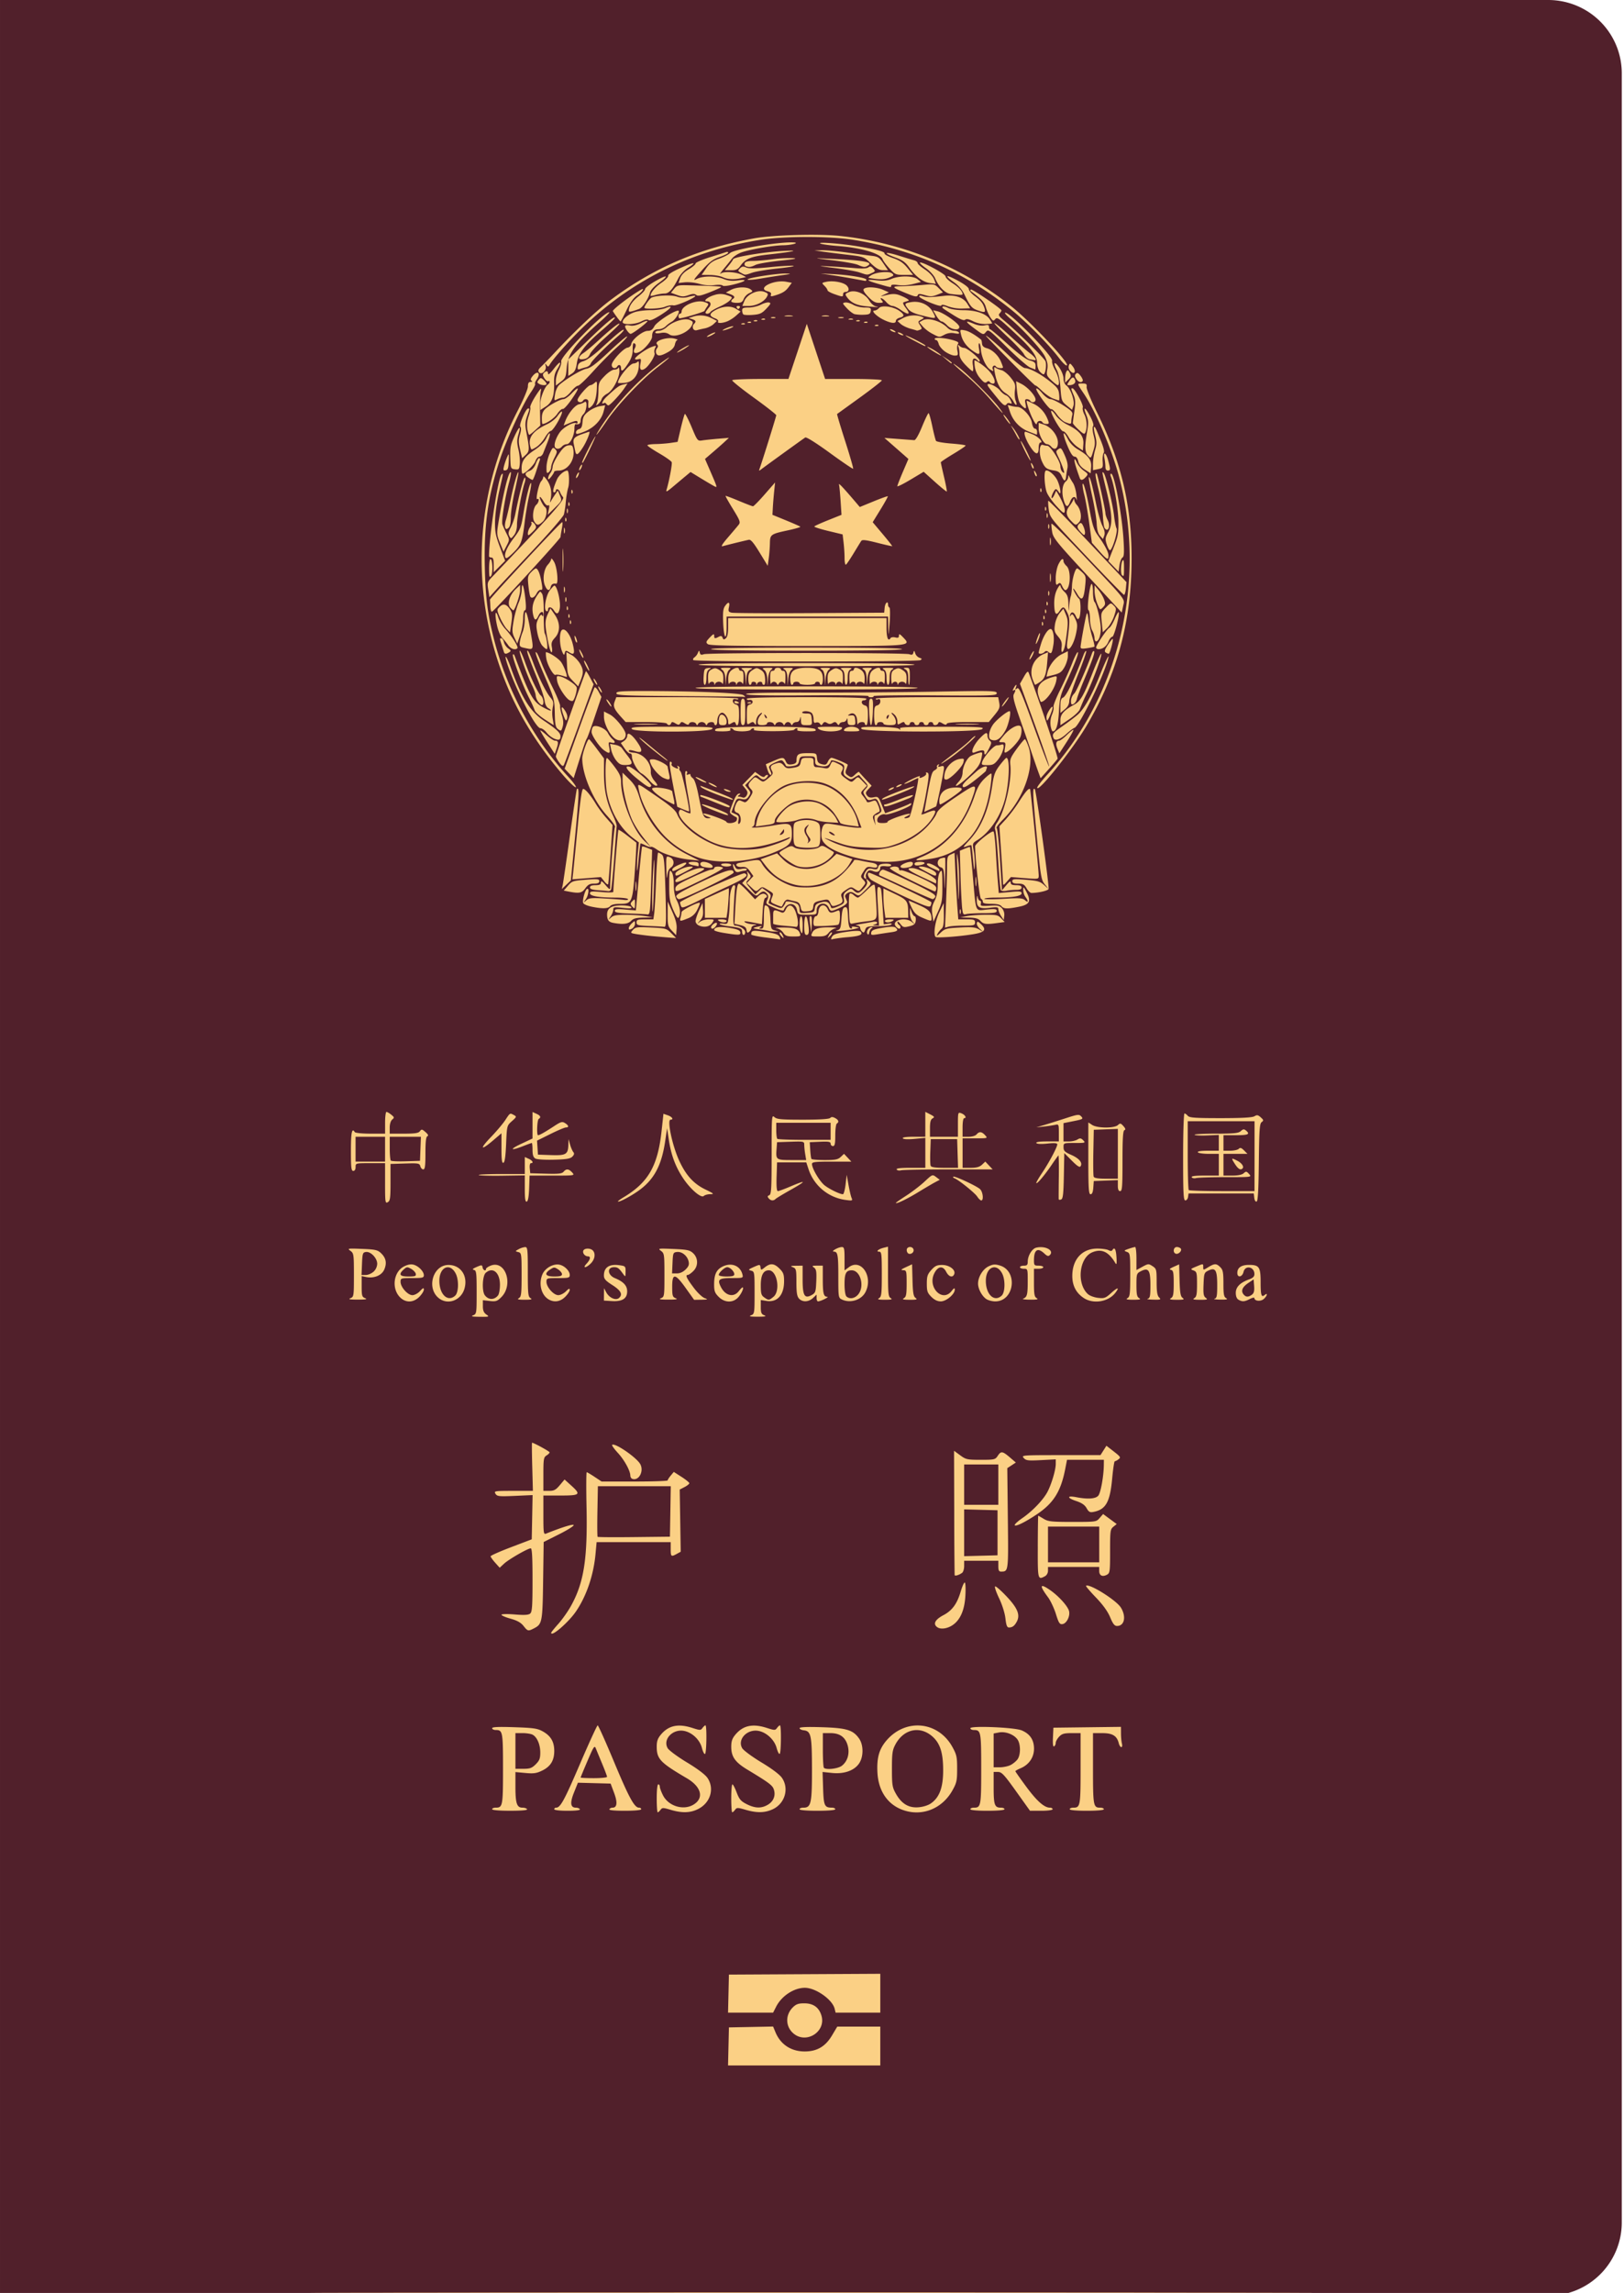 <svg xmlns="http://www.w3.org/2000/svg" width="334.719" height="472.482" viewBox="0 0 88.561 125.011"><g style="fill:#51202b;fill-opacity:1"><path d="M0 0v472.32h317.364a15.085 15.085 0 0 0 15.116-15.119V15.118A15.083 15.083 0 0 0 317.363 0H37.794z" style="fill:#51202b;fill-opacity:1;stroke-width:3.78" transform="matrix(.266 0 0 .265 0 0)"/></g><path d="M22.12 124.99c12.188-.013 32.133-.013 44.322 0 12.189.011 2.216.02-22.161.02s-34.35-.01-22.162-.02m17.607-13.42.024-1.038 1.204-.023 1.205-.024.133.319c.277.663.854 1.04 1.59 1.04.67 0 1.13-.268 1.489-.872l.287-.482h2.347v2.117h-8.303zm3.547-.704c-.44-.37-.46-1.004-.042-1.421.18-.18.305-.225.625-.225.496 0 .805.22.94.67.26.872-.821 1.566-1.523.976m-3.547-2.175.024-1.037 4.127-.022 4.128-.022v2.118h-2.437l-.054-.217c-.126-.502-1.036-1.139-1.625-1.137-.594.002-1.265.443-1.563 1.028l-.166.326h-2.458Zm-3.913-10.647c0-.452.034-.762.085-.762.046 0 .084.059.084.13s.079.284.175.472c.3.59 1.116.836 1.665.501.584-.356.427-.97-.37-1.437-1.455-.855-1.639-1.049-1.639-1.73 0-.288.055-.443.229-.65.421-.501.944-.61 1.72-.36.416.134.449.134.547 0 .058-.079.13-.143.16-.143.083 0 .063 1.508-.022 1.56-.04.025-.116-.12-.168-.324-.113-.449-.534-.85-.98-.934-.618-.115-1.165.463-.89.941.068.12.541.47 1.052.778.587.354 1 .667 1.122.849.385.573.165 1.335-.485 1.678-.431.228-.891.246-1.524.058-.417-.124-.463-.124-.554 0-.054.074-.123.135-.153.135s-.054-.343-.054-.762m4.064 0c0-.42.029-.762.064-.761.034 0 .14.2.232.444.143.373.23.474.547.635.465.234.809.24 1.166.023.306-.187.425-.51.308-.84-.075-.215-.282-.369-1.44-1.067-.667-.404-.876-.7-.877-1.243 0-.306.051-.456.229-.667.421-.501.944-.61 1.719-.36.417.134.45.134.548 0 .058-.079.13-.143.16-.143.079 0 .065 1.506-.015 1.556-.038.023-.112-.122-.166-.322-.118-.443-.55-.85-.989-.931-.618-.116-1.165.462-.89.94.068.12.541.47 1.052.778.587.354 1 .667 1.122.849.398.591.15 1.406-.518 1.71-.43.195-.858.202-1.47.024-.436-.127-.48-.127-.573 0-.055.075-.125.137-.155.137s-.054-.343-.054-.762m9.366.638c-.842-.3-1.344-1.04-1.395-2.058-.04-.807.1-1.285.517-1.76 1.057-1.2 2.81-1.01 3.577.389.226.412.254.541.253 1.182 0 .648-.026.767-.262 1.186-.561.996-1.657 1.429-2.69 1.06m1.535-.37c.456-.324.655-.867.655-1.792.001-.956-.165-1.477-.59-1.85-.68-.597-1.564-.404-2.015.44-.163.305-.188.481-.188 1.325 0 .882.02 1.01.212 1.352.311.555.698.789 1.235.746.262-.021.533-.108.691-.22m-23.94.325c0-.047.088-.085.195-.085.38 0 .398-.092.398-2.117s-.017-2.116-.398-2.116c-.107 0-.195-.044-.195-.097 0-.07.34-.084 1.215-.055 1.056.036 1.259.066 1.553.232.432.243.619.563.619 1.063 0 .52-.204.85-.662 1.071-.306.148-.464.17-.912.129l-.543-.05v.806c0 .9.079 1.134.38 1.134.111 0 .227.038.255.085.034.054-.295.084-.926.084-.596 0-.979-.033-.979-.084m2.378-2.45c.202-.201.247-.318.247-.638 0-.439-.174-.843-.419-.974-.09-.048-.336-.087-.55-.087h-.386v1.947h.43c.362 0 .469-.039.678-.247m1.009 2.45c0-.047.045-.085.1-.085.234 0 .444-.384 1.3-2.378.498-1.16.934-2.11.968-2.11s.44.904.9 2.009c.812 1.945 1.104 2.479 1.354 2.479.066 0 .12.038.12.085 0 .05-.355.084-.895.084-.574 0-.875-.03-.841-.084.028-.047.106-.085.171-.085.252 0 .282-.282.087-.804l-.19-.508-.892-.024-.892-.024-.213.532c-.229.57-.196.828.106.828.09 0 .185.038.214.085.033.054-.21.084-.672.084-.427 0-.725-.034-.725-.084m2.879-1.767c0-.04-.118-.354-.261-.698s-.3-.72-.345-.837c-.077-.195-.115-.14-.459.664-.206.481-.375.891-.375.91s.324.034.72.034.72-.033.72-.073m10.498 1.767c0-.047.093-.085.207-.085.42 0 .47-.221.47-2.072-.002-1.867-.05-2.1-.446-2.146-.127-.015-.23-.067-.23-.116 0-.061.39-.078 1.206-.053 1.351.042 1.705.148 2.033.609.258.36.255 1.018-.006 1.385-.271.38-.82.568-1.464.5l-.515-.053.029.891c.03.946.077 1.051.473 1.054.105 0 .19.039.19.086 0 .051-.38.084-.973.084s-.974-.033-.974-.084m2.311-2.372c.308-.243.431-.665.317-1.09-.126-.467-.429-.687-.946-.687h-.412v.917c0 .505.026.943.057.974.127.127.772.052.984-.114m7.003 2.372c0-.047.087-.085.194-.085.381 0 .398-.092.398-2.117s-.017-2.116-.398-2.116c-.107 0-.194-.044-.194-.097 0-.148 2.412-.048 2.8.117.453.192.671.517.671 1 0 .474-.277.874-.737 1.067-.153.064-.279.135-.279.158 0 .024.268.405.596.849.576.78.98 1.138 1.288 1.139.081 0 .148.038.148.085s-.262.084-.618.084h-.617l-.756-1.058c-.657-.919-.788-1.058-.991-1.058h-.235v.872c0 .927.055 1.075.398 1.075.107 0 .194.038.194.085 0 .051-.367.084-.931.084s-.931-.033-.931-.084m2.2-2.413c.135-.07.304-.211.377-.315.172-.246.169-.822-.006-1.072-.193-.277-.653-.452-1.01-.385l-.291.055v1.844h.343c.188 0 .453-.057.587-.127m3.218 2.413c0-.047.088-.085.195-.085.381 0 .398-.091.398-2.134v-1.93h-.493c-.406 0-.526.035-.678.196-.1.108-.184.258-.184.334 0 .075-.04.162-.089.192q-.088.056-.063-.482l.025-.536 1.842-.023 1.841-.023.002.362c0 .198.024.447.052.551.028.106.013.191-.035.191-.047 0-.11-.096-.139-.214-.1-.402-.339-.548-.896-.548h-.508v1.93c0 2.043.017 2.134.398 2.134.107 0 .195.038.195.085 0 .051-.367.084-.931.084s-.932-.033-.932-.084m-28.278-9.619c0-.028.172-.243.383-.477.211-.235.521-.672.689-.972.713-1.276.918-2.57.857-5.42-.022-1.037-.018-1.885.01-1.885s.222.115.431.254l.381.253h1.8c.99 0 1.8-.028 1.802-.062.001-.035.077-.154.169-.263l.166-.2.423.272c.233.15.424.305.424.345s-.118.135-.262.21l-.262.135.027 1.695.027 1.695-.21.116c-.312.173-.336.155-.336-.259v-.381h-4.04l-.058.631c-.105 1.16-.487 2.29-1.06 3.137-.408.602-1.361 1.426-1.361 1.176m6.5-6.616.023-1.376h-3.975l-.025 1.362c-.014.749-.01 1.378.011 1.398s.916.027 1.99.014l1.953-.022zm-8.011 6.237c-.14-.177-.345-.292-.699-.39-.275-.076-.5-.173-.5-.214s.313-.05.719-.017c.525.043.752.03.846-.048.107-.09.129-.393.129-1.832 0-1.247-.027-1.725-.098-1.725-.158 0-1.194.596-1.454.836l-.239.222-.248-.276c-.136-.153-.247-.31-.247-.348 0-.04.504-.264 1.121-.498l1.122-.427.024-1.206.023-1.206-.963.043c-.874.038-.972.028-1.061-.115-.094-.15-.05-.158.97-.158h1.07l-.035-1.312c-.02-.722-.025-1.313-.012-1.313.095 0 .958.473.958.525 0 .037-.076.114-.17.172-.152.095-.169.198-.169 1.017v.911h.318c.261 0 .363-.054.577-.31l.26-.31.354.32c.556.502.502.554-.577.554h-.932v1.067c0 .983.012 1.063.148 1.009.877-.35 1.463-.532 1.504-.467.027.044-.33.27-.794.502l-.842.423-.03 2.098c-.031 2.267-.053 2.379-.492 2.606-.324.168-.348.162-.581-.133m22.561.07c-.238-.177-.113-.413.347-.656.473-.25.741-.618.938-1.289.08-.269.177-.489.218-.489.04 0 .057.316.037.702-.04.77-.262 1.305-.662 1.597-.297.217-.686.277-.878.134m3.723-.473c-.033-.291-.175-.744-.345-1.099-.16-.332-.258-.623-.219-.647s.321.221.626.545c.6.635.751 1.006.56 1.37-.124.234-.24.323-.429.324-.105.001-.15-.116-.193-.493m5.71-.065q-.197-.476-.774-1.076c-.318-.33-.562-.616-.542-.636.155-.155 1.656.782 1.904 1.189.3.491.193.998-.212.998-.137 0-.224-.11-.376-.475m-2.958-.177c-.099-.316-.293-.728-.431-.914-.483-.65-.45-.777.104-.397.47.324.976.881 1.043 1.15.07.277-.132.68-.356.712-.155.022-.205-.056-.36-.55m-.988-3.666c.003-.931.014-1.693.025-1.693.01 0 .144.076.296.169.245.149.428.169 1.573.169 1.282 0 1.297-.002 1.481-.215l.187-.216.37.273.372.274-.18.146c-.17.137-.181.224-.181 1.336 0 1.119-.01 1.196-.176 1.284-.244.13-.417.043-.417-.212v-.214H57.15v.208c0 .12-.07.246-.164.297-.394.21-.398.193-.392-1.606m3.35-.127v-.974H57.15v1.948h2.794zm-7.886 1.67a260 260 0 0 1-.021-3.419l-.01-3.357.335.246c.312.23.386.246 1.12.246.744 0 .793-.012.924-.212.18-.274.262-.264.661.077l.33.283-.233.153-.234.154.03 2.738c.033 2.922.036 2.898-.371 2.901-.113.001-.148-.068-.148-.295v-.296h-1.863v.286c0 .157-.048.323-.106.368-.157.122-.4.196-.414.126m2.34-2.305v-1.228l-.91-.024-.91-.024v2.552l.91-.024.91-.024zm.043-2.625v-1.1h-1.863v2.2h1.863zm.896 2.213c-.025-.04.161-.213.413-.387.562-.387 1.159-1.014 1.383-1.454.219-.43.44-1.184.44-1.5v-.25l-.802.042c-.706.037-.819.024-.944-.115-.139-.153-.083-.157 2.021-.157h2.164l.162-.256.162-.256.404.315c.37.289.391.324.253.425a.6.6 0 0 1-.203.11c-.03 0-.093.43-.142.957-.118 1.27-.346 1.672-1.022 1.802-.192.036-.256 0-.37-.204-.1-.177-.264-.29-.573-.393-.513-.17-.506-.307.01-.207.62.12 1.042.092 1.196-.078.134-.148.3-1.065.306-1.686l.003-.275h-2.01l-.103.525c-.236 1.197-.63 1.829-1.516 2.43-.638.432-1.178.7-1.232.612M34.48 80.626c-.058-.02-.106-.101-.107-.179-.004-.267-.325-.851-.682-1.238-.196-.213-.336-.409-.31-.434.137-.138 1.354.698 1.54 1.06.202.39-.091.917-.44.791m-8.678-8.916c.185-.074.19-.112.19-1.258 0-1.057-.015-1.186-.148-1.216-.108-.025-.067-.068.149-.162.276-.119.298-.117.323.028.027.154.185.223.185.08 0-.04.111-.12.247-.176.806-.334 1.274 1.029.59 1.714-.224.223-.296.247-.63.21l-.377-.043v.323c0 .239.05.358.189.456.178.124.16.131-.36.126-.415-.004-.502-.024-.358-.082m1.355-1.084c.058-.072.106-.333.106-.58 0-.668-.393-.996-.777-.649-.183.166-.215 1.003-.046 1.222.2.26.51.264.717.007zm13.8 1.084c.185-.074.191-.113.191-1.23 0-1.125-.005-1.155-.19-1.204-.17-.044-.156-.064.148-.2.33-.146.339-.145.366.017.027.165.029.165.244-.004.297-.234.502-.214.793.077.21.21.248.315.248.682 0 .763-.37 1.175-.97 1.077l-.3-.048v.378c0 .313.032.392.19.455.143.057.052.077-.36.077s-.502-.02-.36-.077m1.219-1.006c.397-.322.202-1.447-.251-1.447-.297 0-.438.263-.438.813 0 .454.027.552.188.664.238.167.26.166.5-.03m-20.36.025c-.471-.47-.362-1.373.202-1.675q.302-.162.527-.105c.274.068.569.369.569.578 0 .135-.078.154-.635.154-.616 0-.635.006-.635.205 0 .288.39.726.647.726.116 0 .3-.099.415-.224.167-.18.208-.195.208-.078 0 .08-.111.257-.247.393-.327.327-.74.337-1.052.026m.86-1.278c-.016-.08-.13-.203-.255-.273-.207-.116-.242-.113-.402.032-.299.27-.223.386.255.386.36 0 .425-.023.401-.145m1.26 1.329c-.694-.546-.328-1.815.523-1.815.672 0 1.076.607.868 1.304-.19.633-.903.895-1.391.511m.886-.139c.193-.175.21-.86.03-1.208-.314-.61-.892-.353-.891.396 0 .746.458 1.177.86.812m5.108.207c-.41-.235-.566-.848-.35-1.367.149-.355.614-.61.957-.524.268.067.536.344.536.554 0 .155-.057.17-.635.17-.616 0-.635.006-.635.205 0 .288.39.726.646.726.114 0 .302-.094.416-.208.152-.152.208-.173.208-.078 0 .071-.112.241-.248.377-.264.264-.594.318-.895.145m.72-1.377c0-.069-.096-.188-.212-.264-.196-.128-.228-.128-.424 0-.356.234-.272.389.212.389.317 0 .423-.031.423-.125m2.289 1.099.003-.339.128.237c.156.287.51.446.68.305.23-.191.124-.405-.349-.708-.381-.244-.465-.34-.464-.531.002-.435.29-.628.829-.556.343.046.355.058.352.354-.003.288-.01.296-.124.137-.235-.328-.305-.381-.503-.381-.395 0-.362.427.047.597.467.193.667.409.667.72 0 .395-.267.564-.839.53l-.43-.027zm6.255.133c-.208-.208-.247-.315-.247-.673 0-.557.127-.818.481-.986.478-.227.95-.03 1.065.446.045.185.027.19-.583.19-.714 0-.805.078-.588.498.243.47.69.572.964.222.092-.116.186-.211.21-.211.097 0-.057.347-.242.548-.286.308-.733.293-1.06-.034m.853-1.228c0-.156-.23-.387-.387-.387-.138 0-.46.296-.46.423 0 .047.191.085.424.085.31 0 .423-.032.423-.121m3.527 1.32c-.108-.118-.14-.324-.14-.89 0-.686-.013-.743-.19-.814-.16-.065-.132-.078.169-.082l.36-.005v.751c0 .885.106 1.068.495.85.207-.116.226-.174.25-.756.02-.52 0-.649-.122-.738-.13-.094-.109-.107.165-.107h.312v.712c0 .805.043.98.242.984.138.003-.361.251-.505.251-.042 0-.075-.083-.075-.184v-.184l-.196.184c-.24.225-.576.237-.765.03zm2.336.052c-.183-.088-.19-.134-.19-1.215 0-1.216-.03-1.39-.242-1.394-.188-.004.23-.244.432-.248.129-.003.149.083.149.635v.637l.24-.177c.667-.493 1.337.517.901 1.36-.225.436-.83.624-1.29.402m.905-.289c.347-.442.107-1.3-.365-1.3-.307 0-.391.164-.391.761 0 .322.043.602.101.66.17.17.47.115.655-.12m3.978.145c-.214-.214-.247-.31-.247-.718 0-.4.037-.512.245-.746.201-.225.308-.274.593-.274.392 0 .746.267.658.497-.083.215-.296.155-.44-.125-.181-.35-.455-.31-.653.094-.371.76.449 1.59.946.958.135-.172.175-.19.175-.078 0 .25-.465.64-.762.64-.182 0-.346-.08-.515-.248m2.989.115c-.236-.165-.442-.554-.442-.834 0-.366.262-.796.577-.945.241-.115.35-.123.611-.045 1.003.3.792 1.957-.25 1.957-.169 0-.393-.06-.496-.133m.842-.177c.194-.175.211-.86.031-1.208-.314-.61-.892-.353-.891.396 0 .746.457 1.177.86.812m4.47.119q-.615-.412-.614-1.197c0-.906.535-1.491 1.362-1.491.249 0 .523.038.61.085q.159.086.212 0c.119-.193.197-.058.225.388.02.344.006.433-.056.327-.365-.627-.753-.81-1.264-.596-.722.301-.866 1.718-.233 2.282.098.087.346.178.551.2.34.039.405.014.723-.273.348-.314.457-.317.222-.007-.38.502-1.211.637-1.739.282zm8.449.1c-.095-.056-.148-.19-.148-.373 0-.32.235-.558.728-.736.207-.075.288-.156.288-.289 0-.402-.502-.504-.593-.12-.068.29-.339.337-.339.059 0-.289.218-.44.635-.44.555 0 .635.118.635.928 0 .735.041.865.225.712.18-.149.134.051-.05.217-.165.15-.513.12-.513-.045 0-.044-.113-.023-.25.048-.29.15-.413.158-.618.038m.73-.272c.111-.082.142-.202.122-.472l-.027-.364-.295.2c-.324.219-.41.431-.252.622.126.151.258.155.452.014m-49.16.19c.185-.074.191-.111.191-1.26 0-1.129-.009-1.189-.19-1.322-.181-.131-.148-.137.632-.106.716.028.85.057 1.03.227.276.26.335.538.187.891-.136.327-.556.503-.992.416l-.244-.05v.564c0 .506.02.572.19.64.141.057.036.077-.401.077-.438 0-.543-.02-.403-.076m1.265-1.45a.63.63 0 0 0 .196-.428c0-.31-.355-.68-.616-.643-.172.024-.19.079-.213.64l-.025.614h.231c.127 0 .32-.083.427-.184m7.922 1.446c.13-.075.148-.232.148-1.275 0-1.14-.007-1.19-.18-1.236-.178-.046-.177-.048.021-.158a.95.95 0 0 1 .35-.115c.135-.003.148.117.148 1.348 0 1.197.017 1.36.148 1.436.113.067.04.087-.318.087-.356 0-.43-.02-.317-.087m7.747.004c.185-.074.19-.111.19-1.26 0-1.129-.008-1.189-.19-1.322-.18-.133-.145-.138.68-.103.764.033.894.062 1.079.235a.67.67 0 0 1 .001.975c-.114.115-.251.208-.305.208-.14 0-.047.192.348.715.191.253.45.498.574.544.205.075.19.083-.17.09l-.398.006-.45-.63c-.585-.822-.745-.84-.745-.087 0 .495.02.561.19.63.14.056.035.076-.402.076s-.543-.02-.402-.076zm1.345-1.567c.167-.167.204-.268.162-.445-.072-.305-.364-.54-.633-.508-.207.024-.22.053-.243.597l-.025.571h.262c.167 0 .339-.077.477-.215m10.55 1.563c.13-.076.149-.234.149-1.31 0-1.094-.015-1.223-.144-1.223-.204 0-.037-.144.25-.215l.232-.057v1.36c0 1.205.017 1.369.148 1.445.114.066.04.087-.317.087s-.431-.02-.318-.087m1.355 0c.123-.071.148-.21.148-.801 0-.684-.008-.716-.19-.723-.15-.005-.119-.04.148-.164l.339-.158.023.863c.018.689.051.885.164.969.119.089.068.105-.32.103-.354-.002-.426-.022-.312-.089m6.498.03c.217-.082.252-.212.253-.933.001-.69-.002-.699-.21-.699-.117 0-.212-.038-.212-.084s.095-.085.212-.085c.17 0 .211-.042.211-.216 0-.322.23-.706.457-.763.492-.123 1 .148.749.4-.08.08-.145.063-.3-.082-.364-.343-.567-.21-.567.372 0 .265.021.289.254.289.14 0 .254.038.254.085 0 .046-.114.084-.254.084h-.254v.758c0 .633.025.772.148.844.112.066.024.086-.36.083-.28-.002-.45-.026-.38-.053m5.694-.03c.13-.075.148-.232.148-1.27 0-1.14-.007-1.186-.184-1.252-.173-.064-.167-.075.097-.167.155-.054.314-.098.354-.098s.072.283.072.628v.628l.327-.18c.314-.171.337-.173.55-.033.212.139.224.183.224.858 0 .534.033.745.133.845.12.12.092.132-.318.123-.248-.005-.384-.027-.302-.049.126-.033.148-.143.148-.748 0-.817-.106-.968-.527-.75-.225.117-.235.149-.235.75 0 .51.028.645.148.715.114.066.04.087-.317.087s-.431-.02-.318-.087m2.37 0c.123-.071.149-.21.149-.795 0-.606-.022-.715-.148-.745-.11-.027-.072-.07.148-.169l.296-.133.023.861c.019.687.052.883.165.967.118.089.067.105-.32.103-.354-.002-.426-.022-.312-.089m1.27 0c.122-.07.149-.207.149-.762 0-.623-.015-.681-.19-.747-.18-.067-.171-.08.137-.209.407-.17.392-.172.392.03 0 .168 0 .168.275 0 .345-.21.445-.21.656.002.143.142.17.282.17.885 0 .592.025.73.147.801.113.066.037.085-.317.08-.256-.005-.399-.025-.318-.047.127-.033.149-.143.149-.741 0-.825-.094-.98-.483-.794-.224.108-.238.148-.262.746-.021.522 0 .651.122.74.125.092.08.107-.314.105-.354-.002-.426-.022-.312-.089m-33.14-1.882c.207-.22.24-.397.074-.397-.162 0-.306-.173-.255-.307.055-.143.38-.153.518-.015.164.165.117.484-.106.707-.265.265-.479.276-.23.012m17.562-.542c-.058-.021-.106-.111-.106-.2 0-.193.297-.226.367-.042.055.143-.11.296-.26.242m14.563 0c-.175-.064-.127-.363.058-.363.09 0 .19.042.222.093.073.117-.14.323-.28.27m-43.117-3.83v-1.105h-.804c-.802 0-.804 0-.804.212 0 .131-.048.211-.127.211-.107 0-.127-.179-.127-1.1 0-1.002.055-1.269.211-1.016.03.046.41.084.852.084h.8v-.592c0-.326.033-.593.075-.593s.16.068.262.152c.17.137.175.162.052.264-.082.068-.136.243-.136.441v.328h.774c.607 0 .795-.029.872-.133.087-.12.12-.115.305.047.142.124.175.196.102.226-.075.031-.105.3-.105.926 0 .694-.025.882-.117.882-.065 0-.138-.078-.163-.173-.042-.16-.1-.17-.835-.148l-.79.024v1c0 .866-.02 1.013-.149 1.085-.137.077-.148.006-.148-1.022m0-1.867v-.677H19.39v1.354h1.608zm1.93-.021.025-.656h-1.7v.62c0 .342.026.648.059.68.032.033.404.05.825.036l.766-.024zm25.926 2.947c0-.015.257-.193.571-.396s.763-.548.997-.766c.421-.394.426-.396.625-.246l.2.151-.244.128c-.134.07-.558.32-.942.554-.614.375-1.207.657-1.207.575m-20.236-.766v-.732l-1.229.018c-.676.01-1.254-.007-1.284-.037s.523-.055 1.23-.055h1.283v-.927l.212.096c.215.098.286.239.122.239-.05 0-.079.12-.064.275l.027.275.855.024c.686.02.876-.002.963-.106.145-.175.284-.163.468.04.152.168.148.17-1.084.17h-1.238l-.024.69q-.025.691-.13.728c-.08.026-.107-.15-.107-.698m5.08.684c0-.02.143-.123.318-.228 1.346-.812 1.856-1.708 2.063-3.624l.1-.922.242.084c.236.083.332.237.146.237-.205 0 .098 1.43.475 2.244.369.795.785 1.252 1.423 1.561.468.227.497.255.267.257-.142.001-.301.045-.353.097-.139.138-.724-.362-1.124-.961-.416-.623-.655-1.262-.78-2.083l-.097-.65-.107.72c-.198 1.334-.617 2.103-1.472 2.703-.46.323-1.1.652-1.1.565m34.699-.193-.028-.238h-3.556l-.027.19c-.015.105-.081.19-.148.19-.102 0-.121-.37-.121-2.37 0-1.304.033-2.37.074-2.37s.122.057.18.127c.087.105.396.127 1.79.127 1.167 0 1.734-.032 1.847-.103.135-.084.195-.073.343.061.159.144.165.174.049.258-.111.082-.135.416-.154 2.198-.016 1.52-.05 2.11-.122 2.134-.058.02-.112-.068-.127-.204m.015-2.27v-1.905H64.77v1.848c0 1.017.025 1.874.056 1.905s.85.057 1.82.057h1.765zm-3.425 1.15c-.04-.063.18-.092.71-.092h.767v-1.185h-.545c-.3 0-.569-.038-.598-.085-.033-.053.169-.085.546-.085h.597v-.861l-.63.026c-.347.015-.658 0-.691-.035-.034-.033.485-.061 1.152-.061 1.006 0 1.24-.024 1.368-.139.125-.113.177-.119.281-.032.243.202.128.256-.548.256h-.678v.846h.364c.2 0 .41-.046.467-.102.08-.08.143-.062.29.084l.187.188h-1.308v1.185h.48c.31 0 .53-.045.622-.128.126-.114.157-.11.295.043.153.17.15.17-1.278.17-.787.001-1.512.024-1.612.05s-.206.008-.238-.043zm2.35-.73c-.211-.33-.2-.344.137-.17.242.125.376.325.283.419-.11.11-.242.03-.42-.25M41.917 65.33c-.075-.09-.067-.128.032-.166.111-.043.13-.354.13-2.225 0-2.101.005-2.17.154-2.034.131.118.37.14 1.55.14.895 0 1.427-.033 1.487-.093.067-.067.142-.066.27.003.193.103.23.218.094.301-.046.03-.084.317-.084.64 0 .466-.027.588-.127.588a.13.13 0 0 1-.127-.13c0-.108-.102-.127-.57-.107l-.568.025.026.423c.014.232.044.451.066.487s.35.064.728.064c.572 0 .718-.029.869-.17l.18-.17.2.213.199.212h-1.073c-.908 0-1.073.02-1.073.13 0 .252.424.963.701 1.174s.823.474.985.474c.046 0 .11-.238.145-.53l.061-.529.099.55c.054.303.13.624.169.713.064.15.04.157-.334.106a2.47 2.47 0 0 1-2.011-1.665l-.126-.381h-1.594l-.025.783c-.016.525.007.783.068.783.051 0 .362-.114.69-.254.88-.374.89-.31.029.174-.42.235-.799.464-.843.508-.114.114-.264.1-.377-.037m1.994-2.401a4 4 0 0 1-.054-.512c0-.189-.019-.193-.741-.17l-.741.025-.027.37c-.043.595-.03.604.84.604h.775zm1.385-1.25v-.465h-2.964v.41c0 .224.026.434.057.465.03.031.698.056 1.481.056h1.426zm7.993 3.556c-.135-.205-1.022-.919-1.24-.996-.059-.021-.088-.06-.064-.086.055-.06 1.26.497 1.456.675.16.144.212.62.07.62-.046 0-.146-.096-.222-.213m4.445.146c-.005-.033-.002-.594.007-1.246.008-.652-.003-1.166-.026-1.143a11 11 0 0 0-.368.52c-.389.57-.784 1.039-.833.99-.02-.02.117-.263.304-.54.383-.567.839-1.422.839-1.572 0-.07-.154-.083-.544-.043-.34.035-.565.023-.598-.03-.034-.056.173-.087.587-.087h.64v-.475c0-.45-.01-.472-.19-.43a7 7 0 0 1-.615.092l-.423.046.423-.126c.233-.069.756-.234 1.162-.366.688-.224.748-.23.867-.099.119.13.085.15-.42.251l-.55.11v.998h.297c.164 0 .373-.048.464-.105.139-.086.193-.079.314.042.139.14.115.147-.465.147-.61 0-.61 0-.608.233.001.196.066.26.415.414.435.19.634.429.517.617-.051.084-.174.007-.48-.3l-.412-.414-.023 1.24c-.02 1-.048 1.25-.149 1.29-.068.026-.128.02-.132-.014m1.616-2.23v-1.956l.209.136c.277.182 1.204.188 1.4.01.127-.115.158-.11.304.054.116.131.132.193.056.22-.08.027-.106.441-.106 1.68 0 1.405-.018 1.644-.127 1.644-.089 0-.127-.09-.127-.3v-.3l-.656.025-.656.025-.026.36c-.018.245-.065.36-.149.36-.102 0-.122-.309-.122-1.958zm1.609-.247v-1.358l-.656.024-.656.025-.024 1.224c-.013.673-.005 1.273.019 1.333.029.077.235.11.68.11h.637zm-12.06.857c-.04-.063.19-.092.752-.092h.81v-1.633l-.588.055c-.362.034-.608.022-.64-.03-.033-.054.182-.085.587-.085h.64v-1.359l.269.139c.23.119.248.15.127.218-.105.059-.142.197-.142.54v.462h1.524v-.675c0-.659.005-.673.186-.605.199.073.314.264.16.264-.056 0-.092.2-.092.508v.508h.329c.188 0 .373-.054.433-.127.143-.172.283-.16.466.042.152.168.148.17-.537.17h-.69v1.608h.438c.323 0 .487-.045.62-.17l.18-.17.2.213.2.212-2.407.001c-1.324 0-2.488.023-2.588.05-.1.026-.206.007-.237-.044zm3.321-.875-.024-.783h-1.44l-.024.67c-.014.368-.006.72.018.783.032.082.241.113.77.113h.725zm-24.874-.278v-.822l-.458.391c-.679.58-.75.474-.12-.18.303-.314.657-.733.787-.931.265-.402.25-.393.473-.273.153.082.146.102-.111.331-.274.244-.274.246-.317 1.24-.029.69-.075 1.006-.148 1.03-.08.027-.106-.167-.106-.786m1.842.55c-.106-.064-.148-.199-.148-.467 0-.207-.018-.376-.04-.376-.021 0-.232.076-.468.169-.698.275-.772.188-.106-.125l.614-.288v-1.446l.211.096q.337.153.127.281c-.087.054-.122.89-.036.89.078 0 .39-.176.856-.483.386-.254.46-.275.614-.179.205.128.228.238.05.238-.07 0-.453.162-.851.36l-.725.359.025.381.025.382.718.025c.815.028.927-.04.94-.57l.008-.302.085.296c.046.163.125.346.175.407.067.08.053.148-.052.254-.113.113-.329.148-1.009.166-.506.013-.927-.015-1.013-.067m12.528-12.052c-.41-.052-.746-.124-.747-.16-.013-.225.079-.242.754-.143.53.077.72.14.784.261.047.088.055.154.019.148a75 75 0 0 0-.81-.106m3.655-.034c.07-.13.243-.19.78-.268.453-.066.719-.072.774-.018.162.163-.026.249-.676.306a8 8 0 0 0-.812.102c-.133.039-.142.02-.066-.122m-9.6-.018a17 17 0 0 1-1.043-.123c-.36-.062-.363-.066-.212-.234.14-.155.23-.167.986-.131.798.038.844.05 1.1.306l.266.267-.21-.012c-.115-.007-.515-.04-.887-.073m6.814-.044c-.06-.071-.086-.15-.06-.177s.09.032.142.13c.111.206.07.23-.082.047m2.623-.027c.056-.108.125-.174.153-.146.028.029-.017.118-.101.198-.147.14-.149.137-.052-.052m5.813.096c-.134-.134-.025-.861.201-1.337l.241-.508.007.646c.005.486-.026.672-.125.755-.073.06-.173.188-.223.285-.07.135-.03.12.17-.068.24-.225.323-.248 1.055-.286.656-.034.839-.016 1.042.105l.246.148-.197-.177c-.108-.097-.184-.237-.17-.31.024-.115.059-.107.224.047.33.309.215.452-.45.558-.786.126-1.954.208-2.02.142m-8.312-.232a.6.6 0 0 0-.362-.24c-.124-.02.002-.037.282-.04.66-.006.897.067.983.298.066.18.048.19-.35.19-.35 0-.44-.035-.553-.208m1.582.004c.105-.23.386-.31 1.036-.293.24.006.342.029.229.05a.73.73 0 0 0-.366.243c-.13.165-.238.203-.576.203-.408 0-.414-.004-.323-.203m-7.653-.112c-.214-.225-.232-.297-.23-.917l.003-.673.256.575c.18.403.248.677.23.917l-.026.342zm2.837.123c-.291-.047-.53-.116-.53-.154 0-.167.297-.211.83-.124.423.07.573.13.594.24.032.166-.064.17-.894.038m.995-.052c0-.193-.085-.23-.708-.308-.264-.033-.496-.087-.517-.12-.02-.032.07-.043.2-.024.226.033.24.015.292-.366.03-.22.055-.602.055-.849 0-.475.113-.883.244-.883.044 0 .066.067.05.149s-.05.576-.075 1.1c-.038.79-.025.953.076.953.239 0 .552.2.552.352 0 .086-.038.156-.085.156-.046 0-.084-.072-.084-.16m3.386-.348c0-.567.12-.68.2-.19.085.512.065.698-.073.698-.098 0-.127-.113-.127-.508m3.441.44c-.076-.12.078-.356.232-.354.07 0 .07.017-.001.063-.053.034-.11.139-.129.232-.024.124-.051.14-.102.06m.213-.066c.024-.125.157-.18.623-.257.401-.067.626-.071.697-.013.181.146.12.21-.254.26-.197.028-.525.077-.728.11-.33.052-.365.042-.338-.1m-6.801-.134c-.02-.143-.108-.211-.342-.266l-.315-.074.044-.818c.055-1.027.106-1.368.205-1.368.042 0 .256.191.475.425l.398.426.185-.174c.111-.105.24-.153.325-.12.162.062.184.176.043.223-.059.02-.114.312-.138.731l-.04.699-.244-.047c-.7-.134-.793-.142-.666-.053.07.049.26.094.423.101q.3.014.106.05c-.105.02-.19.086-.19.147s-.055.156-.12.211c-.098.081-.127.063-.149-.093m2.945.05c-.083-.217-.06-.798.033-.798.047 0 .085.21.085.465 0 .481-.03.563-.118.332m3.355.035a.37.37 0 0 1-.105-.215c0-.06-.085-.115-.19-.12s0-.041.233-.08c.232-.038.528-.09.656-.115.252-.049.328.083.085.146-.108.029-.095.042.048.049l.197.01-.06-1.07c-.052-.895-.042-1.063.056-1.03.132.043.13.034.207 1.198l.055.834.249-.036q.247-.037.164.047c-.047.046-.371.087-.722.09-.589.005-.643.02-.703.201-.052.155-.087.174-.17.09zm-5.058-.029a5 5 0 0 0-.494-.084c-.456-.062-.466-.078-.098-.16.185-.042.22-.034.127.029-.11.073-.106.086.02.087.129 0 .149-.085.149-.634 0-.35.029-.634.064-.634.195.004.268.185.292.718.023.544.04.59.237.645l.211.059-.211.002a1.2 1.2 0 0 1-.297-.028zm2.23-.339c-.054-.411-.036-.543.061-.446.026.026.036.232.022.459l-.027.41zm1.453.31c.194-.057.216-.113.254-.65.034-.467.073-.595.187-.617.122-.023.148.06.17.543.017.394.06.582.142.61.065.02.094 0 .066-.045-.031-.05.039-.066.179-.04l.23.045-.216.059c-.3.08-1.272.173-1.012.096zm-11.345-.124c0-.064.076-.186.17-.27.164-.149.169-.148.169.026 0 .099-.077.22-.17.27-.131.07-.169.064-.169-.026m4.487-.048c0-.108.25-.298.31-.236.062.061-.127.31-.235.31a.074.074 0 0 1-.075-.074m10.076-.053c-.272-.328.52-.537.882-.233.173.146.174.146.028-.028-.083-.097-.145-.304-.142-.465l.007-.29.085.233c.047.128.123.233.168.233s.072.105.057.233c-.022.191-.085.247-.353.313-.294.072-.34.06-.484-.127-.088-.114-.16-.162-.162-.107a.2.2 0 0 0 .083.153c.104.065.112.212.01.212-.04 0-.121-.057-.18-.127m-13.441-.02c-.628-.026-.699-.046-.699-.195 0-.144.06-.166.459-.166h.458l.046-.317c.026-.175.072-.994.103-1.82.03-.827.082-1.504.114-1.504s.121.048.199.106c.12.091.149.378.199 2.032.049 1.63.04 1.924-.062 1.91-.065-.01-.433-.031-.817-.047m2.71-.023c-.106-.043-.191-.151-.191-.24 0-.088.085-.347.19-.574l.19-.413.027.37c.021.29-.015.418-.17.592-.158.18-.162.194-.019.075.1-.084.316-.148.497-.148.314 0 .318.004.196.19-.139.21-.427.27-.72.148m4.612.007c-.315-.027-.572-.077-.571-.112l.001-.412c0-.365.024-.376.443-.203.107.044.173 0 .248-.164.15-.328.4-.252.544.165.148.427.155.81.014.79a27 27 0 0 0-.679-.064m1.67.005c-.097-.098-.03-.52.083-.52.075 0 .132-.104.148-.274.036-.37.357-.438.508-.106.1.218.163.23.513.085.13-.053.149-.009.149.332 0 .24-.042.406-.106.427-.165.053-1.25.1-1.294.056m7.186-1.247c.031-.74.056-1.617.056-1.947 0-.551.017-.608.204-.693l.203-.092.053 1.158c.03.637.075 1.454.102 1.815l.049.656h.457c.4 0 .457.021.457.17 0 .153-.057.169-.614.17-.338 0-.706.026-.818.056l-.205.054zm-18.147 1.089c-.252-.047-.335-.159-.337-.454-.002-.346.24-.5.784-.5.265 0 .501.043.535.097.044.071-.079.081-.461.038-.47-.053-.52-.043-.52.096 0 .085-.065.249-.143.364-.14.207-.14.208.028.061.133-.116.317-.147.84-.142.37.003.843.037 1.052.074l.381.068-.516.01c-.4.009-.55.05-.669.18-.152.168-.463.203-.974.108m12.854-.714c-.016-.435 0-.826.034-.87.036-.044.128-.018.22.064.085.079.19.142.231.142s.256-.178.477-.396c.281-.277.414-.36.44-.275.022.067.06.51.084.984.052.97.1.898-.666.999-.233.03-.506.075-.608.099-.177.042-.185.016-.212-.747m7.17.606c-.116-.128-.27-.171-.627-.179l-.474-.01.339-.07c.186-.038.646-.072 1.022-.075.613-.004.704.016.872.195l.187.2-.396.054c-.617.085-.758.067-.923-.115zm-14.266 0c-.097-.062-.061-.082.148-.083.151 0 .275.037.275.083 0 .108-.257.108-.423 0m9.059 0c0-.046.124-.084.275-.083.209 0 .245.021.148.083-.166.108-.423.108-.423 0m-11.145-.19c.028-.105.052-.235.053-.29 0-.1.927-.569.993-.503.02.02-.042.187-.136.372a.9.9 0 0 1-.516.474c-.44.176-.455.174-.394-.053m13.17.01c-.305-.132-.426-.247-.57-.544-.1-.207-.17-.376-.153-.376.016 0 .277.112.58.25.53.24.653.38.657.745.001.134-.042.128-.514-.075m.558-.167c-.047-.31-.022-.462.119-.738.124-.244.177-.506.177-.885 0-.341.045-.597.124-.701.112-.148.125-.075.127.734.002.814-.02.95-.243 1.44l-.245.54zm-14.127-.246c-.195-.45-.224-.63-.222-1.38.002-.777.015-.846.127-.698.079.104.124.36.124.701 0 .37.053.641.17.87.176.346.216.726.096.915-.048.076-.14-.052-.295-.408m17.873.32c-.082-.126-.148-.29-.148-.365 0-.115-.07-.127-.467-.077-.571.071-.723-.027-.707-.459.007-.197.025-.239.048-.117.02.105.077.19.125.19.05 0 .071.069.05.152-.036.136.014.148.477.119.436-.028.54-.006.67.137a.54.54 0 0 1 .128.409l-.028.238zm-16.15-.409v-.512l.64-.292c.351-.16.649-.291.66-.291.032 0-.029 1.006-.08 1.333l-.043.275H38.44zm9.79.12a7 7 0 0 1-.054-.8v-.409l.613.294c.662.317.727.4.736.948l.006.36h-1.247Zm-13.876.16c-.64-.02-.825-.054-.825-.146 0-.095.115-.11.574-.07l.573.047.155-1.725c.085-.949.169-1.74.186-1.758s.147.016.288.075l.258.106-.05 1.662c-.055 1.808-.064 1.881-.225 1.855-.06-.01-.48-.03-.934-.045m9.11-.191c-.088-.442-.577-.43-.726.017-.014.042-.243-.02-.51-.137-.464-.206-.48-.223-.388-.425.074-.162.07-.241-.012-.34-.138-.167-.247-.164-.442.012-.149.135-.176.123-.535-.228l-.377-.37.17-.183c.107-.114.152-.242.12-.343-.05-.154-.046-.154.083.005.124.153.122.179-.03.33-.162.163-.161.168.105.486l.27.32.184-.173.185-.174.257.182c.222.159.245.21.174.396a2 2 0 0 0-.081.242c0 .015.16.091.356.17.337.135.363.134.466-.007.06-.082.11-.18.11-.216 0-.084.515.01.656.121.058.046.105.176.105.289 0 .193.026.204.403.18.367-.023.404-.046.428-.256.022-.185.089-.248.339-.317.314-.087.448-.018.548.283.02.06.154.036.386-.068.326-.148.35-.181.31-.422-.037-.213-.005-.29.173-.418.2-.143.23-.145.368-.021.205.186.28.172.546-.105.16-.167.213-.29.173-.402-.055-.155-.05-.156.101-.013.153.144.148.159-.189.496-.341.341-.35.344-.563.204-.174-.113-.254-.122-.399-.045-.107.058-.161.147-.133.218l.099.242c.048.119-.192.284-.686.472-.186.07-.228.053-.31-.129-.164-.358-.662-.254-.662.137 0 .243-.004.245-.51.245-.5 0-.512-.005-.562-.255zm8.874.086c0-.117.02-.164.043-.106a.33.33 0 0 1 0 .211c-.023.059-.043.011-.043-.105m.124-.268a36 36 0 0 1-.082-1.751l-.036-1.3.265-.111c.147-.062.275-.103.286-.092s.08.702.153 1.538c.186 2.119.11 1.933.763 1.872.446-.042.546-.029.546.072s-.148.124-.74.125c-.408.001-.824.024-.925.05-.168.046-.187.011-.23-.403m-16.892-.628c.005-.509.04-1.268.076-1.687q.067-.763.023.89c-.024.907-.058 1.666-.076 1.686-.017.019-.028-.381-.023-.89m8.09.648c-.038-.192-.11-.269-.286-.308-.13-.03-.3-.07-.378-.091-.09-.024-.182.035-.245.156-.055.107-.109.204-.119.217-.01.012-.156-.036-.325-.107-.281-.117-.3-.146-.224-.345.108-.285.124-.25-.218-.462-.29-.179-.307-.18-.468-.035-.16.146-.175.143-.419-.091l-.252-.242.179-.19.179-.19-.185-.26c-.146-.205-.238-.255-.445-.238-.306.024-.425-.168-.137-.222 1.152-.215 1.074-.22 1.26.082.246.396.72.788 1.261 1.039.382.177.597.217 1.147.217.903-.001 1.564-.29 2.163-.946.23-.253.42-.49.42-.528s.143-.037.317.002.46.094.635.122c.203.032.318.096.318.177 0 .098-.065.115-.284.074-.254-.048-.302-.024-.461.228-.175.275-.175.285-.02.451s.155.176-.036.413c-.189.235-.2.238-.411.1-.208-.137-.23-.135-.508.054-.247.168-.279.226-.216.395.092.25.052.313-.269.425-.234.081-.266.07-.354-.122-.082-.18-.136-.204-.356-.16-.492.099-.546.133-.573.361-.022.196-.07.233-.332.254-.28.024-.31.004-.357-.23zm-11.416-.025c-.218-.045-.416-.133-.44-.195-.054-.14.094-.694.204-.762.137-.084.091.331-.06.555-.141.206-.14.207.027.06.146-.126.287-.14.968-.102.439.025.922.061 1.075.08.16.02.256 0 .228-.046-.028-.043-.328-.08-.668-.08-.91 0-1.404-.082-1.404-.234 0-.107.101-.118.635-.07.35.032.636.028.637-.009.007-.399.25-3.353.278-3.38.02-.02.242.123.492.318l.485.377c.015.012-.02.683-.077 1.49-.126 1.77-.16 1.848-.798 1.848-.293 0-.482.043-.551.127-.117.141-.436.148-1.031.024zm2.213-.028c-.09-.108-.085-.156.032-.272.131-.132.14-.123.14.131 0 .309-.02.325-.172.141m2.677-.009a.7.7 0 0 1-.049-.193c0-.11 3.385-1.633 3.517-1.583.273.105.077.255-.956.735a39 39 0 0 0-1.4.676 10 10 0 0 1-.692.334c-.324.139-.377.143-.42.031m12.024-.586c-.834-.391-1.586-.775-1.672-.852-.158-.143-.213-.37-.089-.37.14 0 3.363 1.527 3.389 1.605.015.046-.004.138-.043.205-.056.1-.354-.011-1.585-.588m5.453.599c-.07-.084-.26-.127-.56-.127-.337 0-.456-.031-.456-.12 0-.066-.044-.135-.097-.152-.078-.026-.294-1.95-.322-2.86-.004-.145.899-.875 1.002-.81.038.022.093.49.124 1.039s.08 1.294.11 1.656l.054.659.623-.056c.522-.048.623-.036.623.07 0 .153-.495.235-1.41.235-.342 0-.622.03-.622.065s.465.036 1.033.003c.892-.054 1.054-.043 1.185.075.183.165.197.05.023-.18a.7.7 0 0 1-.12-.38c.002-.199.018-.19.175.11.267.505.175.687-.404.804-.638.128-.835.122-.961-.03zm-2.353-.678c-.01-.372-.036-1.058-.057-1.524-.035-.764-.03-.797.044-.338.045.28.07.965.057 1.524-.018.745-.03.836-.044.338m-15.375.164c-.04-.104.258-.28 1.36-.808 1.354-.649 1.763-.766 1.763-.505 0 .111-2.74 1.442-2.975 1.445-.054 0-.12-.059-.148-.132m12.521-.503a140 140 0 0 0-1.423-.653c-.113-.044.034-.32.17-.32.07 0 .752.302 1.515.671 1.085.525 1.377.7 1.337.805-.028.073-.094.131-.148.129s-.706-.286-1.451-.632m-18.389.223-.27-.053.228-.267c.214-.251.273-.271.968-.325.645-.05.741-.04.741.077 0 .096-.081.134-.29.134-.226 0-.33.056-.472.254-.187.264-.327.291-.905.18m3.639-.307c0-.233.017-.318.036-.19.02.13.02.32 0 .424s-.037 0-.036-.234m2.177.165c0-.175.124-.262.901-.629.496-.233.973-.425 1.059-.425s.157-.038.157-.085c0-.097.334-.111.479-.02.057.037-.464.334-1.25.713-1.297.626-1.346.642-1.346.446m14.665-.434c-.015-.61-.038-.7-.187-.747-.24-.076-.227-.43.017-.495.103-.027.2-.036.215-.02s.016.46 0 .99c-.022.811-.03.854-.045.272m4.487.397c-.12-.21-.198-.254-.462-.254-.233 0-.317-.036-.317-.135 0-.118.095-.127.74-.076.636.05.777.091.99.283l.25.224-.21-.26c-.196-.243-.223-.408-.443-2.698-.214-2.224-.23-2.62-.098-2.487.072.072.796 5.322.75 5.44-.036.095-.564.216-.937.216-.065 0-.184-.114-.263-.253m-23.364.106c-.317-.022-.445-.066-.445-.154 0-.083.094-.122.297-.122.224 0 .297-.036.3-.148.002-.11.067-.073.253.145.206.24.25.263.25.127-.001-.618.207-3.229.262-3.29.038-.043-.153-.32-.426-.617-.751-.82-1.353-2.21-1.358-3.132 0-.244.281-1.044.369-1.044.02 0 .212.236.426.524l.39.524v.813c0 .9.143 1.578.486 2.288.123.256.217.523.208.592-.01.07-.071.859-.137 1.753-.065.894-.144 1.666-.174 1.715a.17.17 0 0 1-.156.073c-.055-.01-.3-.03-.545-.047m17.052-.547c-.788-.387-1.2-.634-1.134-.676.178-.113.486-.078.486.055 0 .069.05.105.112.082.06-.024.518.147 1.016.38.717.334.904.457.904.595 0 .095-.033.173-.073.173s-.63-.274-1.311-.609m4.908.542c-.028-.046-.093-.765-.144-1.596s-.122-1.588-.158-1.68c-.046-.116-.016-.243.093-.397.425-.604.817-2.295.729-3.143-.033-.316.006-.415.346-.885.211-.29.412-.529.446-.529.033 0 .126.196.206.436.348 1.048-.272 2.811-1.382 3.927-.245.246-.41.46-.366.477s.127.787.186 1.714l.107 1.686.238-.285c.17-.204.239-.245.239-.141 0 .11.073.145.296.145.207 0 .297.038.297.127 0 .088-.089.127-.286.127-.157 0-.4.023-.54.05-.14.029-.278.014-.307-.033m-23.893-.271c.026-.117.204-1.336.395-2.71.19-1.373.362-2.513.381-2.532.135-.137.116.366-.093 2.528L31.13 48l-.247.236-.247.235zm22.51-.212c0-.233.017-.318.036-.19.02.13.02.32 0 .424s-.037 0-.036-.234m-9.923.167c-.669-.187-1.129-.502-1.556-1.066l-.232-.306.445-.16.445-.16.315.315c.728.728 1.875.712 2.664-.036l.267-.254.432.143.431.144-.149.256c-.526.908-1.958 1.433-3.062 1.124zm-10.318-.163-.184-.234-.777.062-.777.061.05-.454c.027-.25.136-1.36.242-2.466.135-1.402.224-2.01.295-2.01.118 0 .409.346.706.841.115.191.363.523.552.737l.343.39-.106 1.572c-.058.865-.118 1.61-.133 1.654-.015.045-.11-.024-.211-.152m21.744.08a84 84 0 0 0-.1-1.627l-.098-1.459.35-.378a8.5 8.5 0 0 0 .725-.967c.35-.546.53-.75.598-.678.032.035.47 4.426.47 4.714-.001.196-.005.197-.758.138l-.757-.06-.214.244c-.19.216-.214.224-.216.074M36.83 48.02c0-.189.999-.691 1.373-.691.369 0 .25.094-.632.498-.63.29-.741.318-.741.193m13.44-.211c-.763-.361-.894-.48-.53-.48.334 0 1.314.518 1.314.695 0 .083-.01.148-.021.143zm-13.933-.414c-.015-.733-.013-.738.175-.668a.32.32 0 0 1 .076.569q-.172.12-.204.478c-.018.198-.04.027-.047-.38m10.778.438c-.03-.049.008-.185.085-.302.116-.178.183-.204.394-.158.207.046.262.026.297-.108.032-.123.124-.166.375-.176.194-.008.333.026.333.08 0 .057-.116.08-.297.059-.172-.02-.297.003-.297.054-.004.23-.139.307-.376.217-.195-.074-.256-.064-.344.057-.059.08-.088.196-.065.256.05.13-.028.146-.105.02m-12.38-.462a10 10 0 0 1 .051-.931l.054-.508-.338-.258c-.692-.528-1.212-1.432-1.403-2.44-.104-.55-.103-1.94.002-1.903.044.016.235.235.423.488.262.352.343.537.343.788 0 .995.65 2.646 1.275 3.24l.357.339-.407-.508a5.6 5.6 0 0 1-.604-.939c-.273-.594-.537-1.67-.537-2.183v-.427l.361.354c.282.277.404.49.556.98.423 1.364 1.357 2.49 2.575 3.108l.7.354-.54-.058c-.682-.072-1.442-.308-1.786-.552-.147-.105-.288-.169-.315-.142-.026.026-.161-.01-.3-.082-.137-.071-.262-.117-.275-.102s-.062.427-.107.916-.083.699-.085.466m2.095.27c0-.145.533-.398.828-.393.2.003.167.037-.235.25-.534.282-.593.296-.593.143m13.631-.143c-.402-.213-.434-.247-.235-.25.295-.005.828.248.828.393 0 .153-.06.139-.593-.143m-10.409-.075a.7.7 0 0 1-.084-.28c.003-.06.049-.022.1.086.081.167.139.189.376.144.154-.028.28-.019.28.022s-.047.075-.105.075-.19.028-.291.06c-.138.045-.209.017-.276-.107m13.011-.555c-.036-.416-.078-.77-.094-.785s-.136.012-.267.062c-.218.082-.204.054.15-.326.664-.709 1.062-1.658 1.258-2.994.085-.583.15-.76.406-1.097.168-.22.331-.403.362-.406.207-.017.166 1.297-.07 2.233-.237.943-.833 1.83-1.51 2.249-.27.168-.273.174-.196.597.043.235.066.606.052.825-.02.31-.04.229-.09-.358m-16.402.548c0-.086.188-.204.544-.34.349-.132.26.059-.118.25-.38.195-.426.205-.426.09m14.203-.074c-.303-.134-.418-.267-.23-.267.152 0 .59.253.59.34 0 .046-.01.08-.022.075zm-12.489-.073c-.239-.046-.252-.279-.015-.279.215 0 .502.147.502.257 0 .083-.14.089-.487.022m5.13-.037c-.287-.08-1.003-.605-1.002-.735 0-.032.148-.137.327-.234.28-.152.348-.16.481-.064.21.154 1.143.149 1.356-.007.145-.106.199-.1.46.057.163.098.31.187.325.198.089.065-.21.398-.517.576-.422.245-.997.329-1.43.209m5.602.01c0-.092.352-.252.556-.252.195 0 .14.23-.07.285-.287.077-.486.064-.486-.033m-11.261-.059c-.36-.065-.4-.193-.06-.193.223 0 .314.037.314.127 0 .07-.01.122-.021.116a2 2 0 0 0-.233-.05m1.482-.024c-.031-.05.07-.084.249-.084.165 0 .301.038.301.084s-.112.085-.249.085-.273-.038-.301-.085m10.54-.057c0-.072.108-.112.302-.112.355 0 .322.133-.046.187-.175.026-.255.002-.255-.075m-11.407-.24c-.697-.152-1.47-.572-2.068-1.126-.72-.667-1.401-1.836-1.557-2.674-.072-.388-.162-.424 1.072.426.657.452.93.693 1.014.896.274.665 1.235 1.41 2.265 1.755.602.202 1.725.246 2.402.095.506-.114 1.354-.425 1.464-.537q.087-.088-.085-.018c-1.692.686-3.143.736-4.318.148-.921-.462-1.743-1.268-1.62-1.59.046-.119.076-.118.314.005.145.075.282.118.304.096s-.038-.472-.133-1c-.176-.975-.198-1.366-.073-1.29.037.024.042.085.01.136q-.053.09.083.04c.077-.03.13-.02.12.022-.012.042.046.126.127.187.1.076.208.417.33 1.044.2 1.019.26 1.146.528 1.136.153-.006.145-.02-.053-.092-.128-.047-.233-.117-.233-.157 0-.085 1.214.344 1.256.443.056.132.503.068.56-.08.031-.08.021-.158-.021-.172a1.2 1.2 0 0 1-.232-.14c-.15-.109-.15-.125 0-.525.176-.47.28-.626.416-.624.052 0 .038.038-.032.084-.073.047-.084.082-.028.083.055 0 .157.023.227.05.076.03.163-.019.217-.119.07-.132.055-.21-.073-.366l-.162-.199.347-.356.346-.355.235.167c.145.103.254.134.287.08a.2.2 0 0 1 .144-.086c.056 0 .05.047-.016.127-.136.164-.246.16-.441-.016-.15-.136-.173-.129-.456.154l-.297.297.164.203c.15.186.153.219.033.403-.107.163-.18.191-.395.15-.25-.046-.272-.029-.407.336l-.142.384.216.099c.179.081.208.14.168.34-.03.147-.017.22.035.19.158-.099.095-.535-.086-.593-.194-.061-.212-.195-.07-.507.059-.128.146-.2.212-.173l.229.093c.072.03.188-.068.305-.258.175-.283.179-.317.053-.457-.178-.196-.173-.257.045-.489.18-.19.184-.19.404-.034.222.158.224.158.507-.073.256-.209.273-.25.18-.426-.116-.215-.05-.298.315-.395.135-.036.234.003.339.132.126.157.2.175.512.125.314-.05.37-.092.413-.3.043-.218.083-.243.376-.243.308 0 .328.015.328.254 0 .192.04.254.16.254.086 0 .27.022.406.05.208.04.263.014.347-.17.099-.217.1-.218.398-.076.318.152.344.205.216.444-.066.124-.023.194.23.373.31.221.31.221.489.054.178-.167.178-.167.42.086l.244.253-.179.191c-.174.187-.174.196-.022.383.086.106.17.232.186.28.02.063.101.062.265 0 .223-.085.243-.072.367.224.076.181.097.326.05.342a1.2 1.2 0 0 0-.232.137c-.127.093-.136.148-.055.357l.095.247-.048-.276c-.026-.151-.014-.275.027-.275s.143-.049.225-.11c.142-.103.142-.127.006-.467-.121-.303-.172-.35-.324-.305-.296.09-.306.087-.453-.15-.135-.217-.134-.239.016-.404.156-.172.154-.18-.089-.449a5 5 0 0 1-.26-.301c-.008-.016-.113.036-.234.115-.204.134-.233.134-.433.003-.18-.117-.207-.186-.166-.412.046-.255.028-.28-.314-.422-.2-.083-.374-.117-.387-.075-.089.265-.243.349-.548.298-.281-.046-.318-.08-.318-.295 0-.234-.015-.243-.413-.243-.386 0-.416.016-.46.242-.041.203-.102.251-.371.295-.177.029-.333.02-.347-.019a1 1 0 0 0-.127-.207c-.093-.125-.134-.122-.471.03-.263.119-.354.204-.318.294l.103.254c.028.07.016.127-.028.127s-.12-.13-.169-.29l-.089-.29.408-.176c.515-.221.572-.22.682.02.07.156.14.19.336.16.17-.024.248-.085.248-.189 0-.36.086-.42.596-.42.493 0 .494 0 .52.27.022.213.076.282.264.332.201.053.252.03.332-.143.051-.113.14-.205.196-.205.117 0 .886.33.886.38 0 .017-.037.129-.082.247-.067.177-.05.236.102.342.168.118.2.114.378-.054.107-.1.204-.166.216-.145.011.02.171.197.354.394l.334.357-.18.192c-.151.162-.162.214-.07.34.08.108.178.135.363.098.24-.048.261-.029.44.41l.187.462.554-.201c.305-.11.632-.242.725-.292.131-.07.162-.066.133.018-.044.132-1.247.592-1.407.538-.177-.06-.438.12-.438.303 0 .134.058.167.301.167.166 0 .283-.03.26-.066s.243-.163.588-.282c.593-.205.855-.21.438-.01-.116.057-.141.094-.063.097a.46.46 0 0 0 .223-.058c.09-.057.558-2.136.481-2.136-.018 0-.188.078-.377.175-.19.096-.358.16-.375.143s.18-.135.437-.262c.259-.127.446-.191.416-.143-.068.11.008.11.219-.002.091-.05.144-.125.117-.169-.027-.043.004-.058.07-.033.1.038.09.208-.064 1.082-.101.57-.214 1.084-.25 1.143-.047.076.024.069.248-.025.49-.204.578-.181.426.112-.34.659-1.132 1.259-2.108 1.598-.529.184-.703.204-1.533.172-.722-.027-1.071-.084-1.529-.248-.929-.335-.957-.341-.506-.119 1.8.888 4.062.55 5.321-.797.221-.236.443-.545.492-.687.068-.195.335-.421 1.096-.931 1.129-.757 1.155-.75.809.203-.763 2.1-2.498 3.357-4.64 3.36-1.164 0-2.784-.458-3.293-.933-.197-.184-.252-.309-.252-.567 0-.182.048-.397.107-.478.1-.137.155-.138.858-.016.413.072.856.13.986.13h.235l-.161-.442c-.365-.996-1.03-1.694-1.887-1.98-.61-.203-1.656-.13-2.214.156-.735.377-1.565 1.444-1.565 2.013 0 .085-.048.174-.106.198-.23.092.462.049 1.163-.073.891-.156.975-.115.975.475 0 .51-.143.657-.975 1.004-1.124.468-2.643.624-3.744.384zm4.296-1.546c0-.073-.011-.116-.024-.097s-.076.103-.14.185c-.1.131-.096.144.025.097.076-.029.139-.112.139-.185m2.662.115c-.09-.066-.182-.102-.204-.08-.047.046.171.197.288.198.044.001.006-.052-.084-.118m4.808 1.302c1.358-.551 2.402-1.756 2.935-3.39.129-.395.278-.65.517-.883.184-.18.356-.307.38-.282.026.025.006.327-.042.672-.322 2.308-1.432 3.676-3.217 3.965q-1.29.21-.573-.082m-6.814-.596c-.119-.07-.148-.204-.148-.677 0-.556.012-.596.217-.673.298-.114.8-.102 1.04.024.18.094.201.165.207.683.004.415-.028.6-.115.655-.164.104-1.017.095-1.201-.012m.717-.483c-.195-.272-.215-.38-.103-.559.101-.163.099-.169-.03-.063-.175.146-.177.298-.005.56.073.113.106.255.072.315-.05.089-.04.09.054 0 .094-.086.096-.136.012-.253zm-2.868-.862c.16-.8.898-1.64 1.709-1.946.691-.26 1.666-.218 2.283.1.729.374 1.336 1.124 1.516 1.874l.06.243-.492-.06c-.27-.033-.504-.096-.52-.14a5 5 0 0 0-.296-.474c-.49-.723-1.49-.996-2.3-.628-.363.166-.973.78-.973.98 0 .164-.053.188-.584.26l-.457.061zm1.072.003c0-.164.383-.627.678-.822.409-.27 1.088-.358 1.563-.201.37.122.85.524 1.02.852l.122.234-.485-.026c-.267-.015-.593-.069-.724-.12a1.57 1.57 0 0 0-1.047.002c-.252.1-1.128.163-1.127.08zm-3.408-.609c-.361-.14-.657-.288-.657-.326 0-.076 1.264.39 1.393.513.136.13-.046.084-.736-.187m-1.686-.065-.309-.133-.213-1.102c-.222-1.15-.247-1.422-.127-1.348.04.025.052.078.026.12-.025.04.029.114.12.163q.324.174.212-.01-.057-.094.043-.033c.057.035.082.086.055.112-.026.027.004.108.068.182.096.11.518 2.125.455 2.168-.011.007-.16-.047-.33-.12zm13.278-.503c.258-1.417.292-1.538.46-1.628.09-.049.145-.122.12-.163-.026-.041-.002-.102.052-.136q.098-.06.033.045c-.048.08-.018.092.114.05.14-.044.18-.022.177.097-.005.2-.388 2.059-.43 2.086-.018.011-.17.083-.338.159l-.306.139zm-11.571.11c-.396-.16-.73-.292-.741-.293-.012 0-.021-.035-.021-.076 0-.09 1.604.513 1.607.604.002.098-.075.077-.845-.235m9.27.212c-.029-.046-.002-.083.06-.084.06-.001.424-.13.808-.285.385-.156.699-.25.699-.208 0 .041-.105.116-.233.166-1.03.405-1.289.485-1.335.41m-11.895-.302c-.392-.223-.762-.529-.762-.63 0-.157 1.097-.001 1.103.157 0 .032.035.2.075.375.041.174.05.317.02.316-.03 0-.226-.098-.436-.218m14.901.055c0-.497.335-.764.947-.755.228.003.3.036.267.12-.04.104-1.058.8-1.17.8-.024 0-.044-.074-.044-.165m-12.137-.38c-.412-.157-.793-.333-.846-.391-.077-.083-.061-.091.072-.038l.868.337c.656.253.912.386.733.38-.042-.003-.415-.132-.827-.288m9.051.22c.124-.11 1.666-.701 1.71-.656.043.042-.305.201-1.144.523-.565.216-.695.247-.566.132m-8.598-.438c-.154-.1-.02-.1.212 0q.168.073.042.078a.5.5 0 0 1-.254-.078m8.975-.084a.5.5 0 0 1 .212-.083c.046 0 .027.037-.043.083a.5.5 0 0 1-.211.082c-.047 0-.028-.037.042-.082m8.047-.064c-.002-.058.242-.373.542-.7 3.941-4.294 5.449-10.596 3.903-16.316-.403-1.493-1.272-3.53-1.905-4.468-.379-.561-.377-.55-.087-.55.226 0 .261.028.24.19-.014.107.242.729.583 1.418 1.4 2.83 1.964 5.443 1.86 8.63-.102 3.109-.882 5.787-2.465 8.455-.77 1.298-2.66 3.662-2.67 3.341m-25.877-.706c-1.222-1.429-2.176-2.91-2.856-4.432-2.224-4.981-2.071-10.646.416-15.445.3-.58.543-1.156.543-1.291 0-.177.041-.246.148-.246q.145-.003.05-.064c-.07-.045-.055-.116.056-.253.281-.347.473-.166.214.203-.068.098-.102.199-.076.225s-.073.223-.22.437c-.448.65-1.334 2.566-1.691 3.659-.67 2.043-.89 3.633-.83 5.98.042 1.628.153 2.487.493 3.826.705 2.777 2.138 5.432 4.054 7.514.29.315.472.572.405.572s-.383-.308-.706-.685m4.104.254c-.587-.468-.793-.77-.47-.689.24.061 1.254.947 1.194 1.045-.08.13-.17.086-.724-.356m3.99.304c-.117-.067-.174-.121-.128-.121.047 0 .18.054.297.12.116.067.173.122.127.122-.047 0-.18-.055-.297-.121m10.16.042a.5.5 0 0 1 .211-.082c.047 0 .028.037-.042.082a.5.5 0 0 1-.212.082c-.047 0-.028-.037.042-.082m3.555-.007c0-.05.124-.203.275-.34l.487-.437c.276-.248.627-.36.558-.178a1 1 0 0 0-.05.157c0 .015-.243.222-.54.459-.536.426-.73.516-.73.34m-17.075-.278c-.131-.157-.325-.33-.43-.384-.212-.11-.529-.671-.529-.937 0-.095-.044-.163-.097-.151-.054.011-.19-.112-.302-.275l-.205-.297.175-.116c.097-.064.175-.189.175-.278 0-.235.251-.08.536.33.32.463.305.625-.048.524-.333-.095-.403-.098-.403-.015 0 .035.12.072.265.082.51.036.97.554.934 1.053-.009.137.071.329.205.487.162.194.186.262.091.262-.07 0-.236-.128-.367-.285m16.868.06a.77.77 0 0 0 .207-.473c0-.329.232-.809.447-.923.093-.05.277-.122.408-.16.232-.066.238-.06.188.2-.08.423-.181.574-.734 1.094-.517.487-.908.686-.516.263m-14.123-.078c-.328-.178-.29-.24.043-.07.319.163.375.205.268.2a1.2 1.2 0 0 1-.31-.13m-1.968-.117c-.236-.098-.607-.509-.712-.787-.082-.217-.073-.233.133-.233.215 0 .789.296.793.41 0 .03.035.199.075.373.079.337.036.372-.289.237m15.319-.237c.065-.374.448-.748.824-.803.233-.034.248-.02.2.182-.06.262-.738.939-.938.939-.117 0-.132-.055-.086-.318m-20.478-.015-.246-.257.787-2.181c.434-1.2.815-2.212.847-2.248s.13.065.216.225l.156.291-.366 1.088c-.202.597-.394 1.125-.426 1.171-.06.085-.159.377-.528 1.55l-.194.618zm25.576-.105c-.073-.202-.242-.69-.377-1.086a225 225 0 0 0-.639-1.845c-.304-.866-.375-1.163-.31-1.286.112-.208.109-.28-.007-.208-.066.04-.065.004.003-.122.116-.217.191-.238.114-.032-.046.122-.033.13.068.049.104-.085.244.233.918 2.096.437 1.208.811 2.18.83 2.16.02-.02-.33-1.042-.778-2.272l-.814-2.237.21-.37c.162-.285.224-.339.265-.232.526 1.372 1.618 4.619 1.577 4.689-.031.05-.252.31-.491.577l-.435.485zm-26.115-.488c-.102-.14-.186-.291-.186-.338 0-.088 1.593-4.59 1.64-4.639.016-.015.116.139.223.341l.195.368-.781 2.15c-.43 1.182-.81 2.2-.843 2.26-.045.079-.114.04-.248-.142m3.099-.122a1.6 1.6 0 0 1-.27-.58l-.06-.317.28.051c.153.028.316.108.363.177.047.07.19.26.317.425.312.4.295.489-.093.5-.27.006-.363-.039-.537-.256m19.966.084c.091-.29.632-.899.797-.899.084 0 .206-.02.272-.046.205-.078.069.476-.2.818-.205.261-.29.306-.583.306-.31 0-.337-.017-.286-.18m-2.212.066c.047-.046.37-.297.72-.56.35-.261.727-.574.84-.694s.236-.219.274-.219c.078 0-.473.507-1.03.946-.38.301-.963.682-.804.527m-15.671-.661c-.374-.3-.734-.613-.801-.697s.127.056.432.31c.305.256.686.567.847.693s.272.23.246.233c-.025.002-.35-.24-.724-.54m18 .068c0-.135-.16-.13-.547.02-.242.092-.06-.396.278-.752.34-.355.438-.39.438-.158 0 .087.056.205.124.262.11.09.104.146-.044.434-.181.356-.25.409-.25.194m-23.821-.514c-.217-.334-.394-.633-.394-.666 0-.032.153.08.339.248.186.169.394.306.46.306.184 0 .205.097.092.424l-.103.296zm3.093.42c-.258-.18-.693-.817-.692-1.013.001-.084.031-.2.067-.257.109-.17.684.051.822.316.063.123.174.272.247.333.188.156.165.251-.048.195-.168-.043-.177-.024-.123.262.064.34.019.368-.273.164m21.853-.14c.046-.284.033-.307-.161-.307-.209 0-.208-.004.105-.378.302-.362.728-.604.888-.505.105.065.093.435-.02.656-.124.241-.498.642-.701.752-.148.08-.157.062-.111-.219m2.859.044c-.11-.264-.069-.436.102-.436.054 0 .241-.14.417-.312s.336-.295.355-.275c.02.02-.145.316-.366.658l-.402.62zm-27.453-.55a1.25 1.25 0 0 1-.408-.33c-.1-.128-.248-.233-.329-.233-.166 0-.646-.79-1.182-1.947-.402-.868-.795-1.948-.708-1.948.034 0 .154.257.266.572.583 1.633 1.067 2.415 1.8 2.905.7.468.916.669.916.851 0 .21-.092.243-.355.13m3.25-.058c-.273-.254-.525-.795-.525-1.127v-.291l.31.158c.323.164.876.854.876 1.092 0 .345-.37.44-.662.168m20.578.117c-.174-.07-.12-.477.11-.815.17-.25.77-.738.907-.738.11 0-.057.765-.232 1.064-.273.465-.497.605-.784.489m3.414-.087c-.087-.225-.054-.268.523-.672.315-.22.68-.498.812-.618.344-.313.75-1.04 1.184-2.122.36-.897.572-1.304.442-.848-.303 1.06-1.559 3.615-1.821 3.705-.071.025-.263.168-.426.318-.347.32-.644.418-.714.237m-27.014-.48c-.144-.107-.17-.234-.184-.884-.015-.727-.039-.813-.53-1.957-.478-1.112-.614-1.515-.446-1.315.037.044.157.309.267.588.11.28.384.878.61 1.33.224.453.4.892.39.975s.034.311.098.508c.08.246.093.44.04.618-.07.243-.088.252-.245.137m4.021-.012c-.093-.112.162-.127 2.212-.124 2.057.002 2.3.016 2.154.127-.247.186-4.21.183-4.366-.003zm4.567.006c.15-.18 5.278-.182 5.428 0 .087.103.019.121-.464.121-.356 0-.547-.031-.514-.084.03-.047.015-.085-.032-.085a.18.18 0 0 0-.134.08c-.028.044-.545.08-1.15.08-.673 0-1.082-.03-1.052-.08.028-.044.012-.08-.035-.08-.046 0-.108.038-.137.085-.028.046-.238.084-.465.084s-.437-.038-.466-.084-.09-.085-.137-.085-.061.038-.032.085c.032.052-.13.084-.429.084-.408 0-.466-.018-.38-.12m5.63-.003c-.148-.112-.091-.125.588-.127.658-.002.738.013.645.124-.141.17-1.008.173-1.232.003zm1.403-.003c.058-.07.23-.127.38-.127.152 0 .324.057.382.127.091.11.041.127-.381.127-.423 0-.473-.017-.381-.127m.924-.008c-.085-.102.048-.118.906-.11.613.006 1.054.047 1.128.106.094.075.108.073.059-.009-.05-.084.429-.105 2.29-.103 2.102.002 2.337.016 2.189.128-.242.183-6.42.172-6.572-.012m10.309-.172a1.2 1.2 0 0 1 .076-.61c.07-.166.106-.353.082-.416-.024-.062.14-.484.366-.935s.516-1.098.647-1.436c.13-.338.27-.614.308-.614.084 0-.149.612-.629 1.651-.313.679-.356.851-.396 1.575-.042.75-.149 1.092-.341 1.092-.035 0-.086-.138-.113-.307m-27.595-.35c-.267-.174-.509-.393-.537-.486a7 7 0 0 0-.329-.72c-.36-.712-.91-2.189-.863-2.315.02-.054.065-.022.1.072.812 2.158.992 2.484 1.537 2.788.216.121.41.203.43.183s-.038-.076-.129-.125c-.103-.055-.181-.209-.208-.413-.024-.178-.205-.722-.403-1.21-.487-1.203-.596-1.52-.524-1.52.034 0 .171.296.304.657.302.816.69 1.6.942 1.901.158.19.18.282.126.524a1.9 1.9 0 0 0-.003.638c.035.19.059.344.053.344s-.228-.144-.496-.318m4.995.256a11 11 0 0 1 1.058 0c.292.016.053.03-.529.03s-.82-.014-.529-.03m1.672-.022c-.03-.05-.509-.085-1.149-.085h-1.097l-.248-.275c-.383-.425-.45-.586-.349-.85l.087-.23h3.3c1.881 0 3.32.033 3.346.077.026.042-.029.057-.122.033-.12-.032-.17-.003-.17.1 0 .08.077.165.17.19.147.038.17.115.17.584 0 .49-.096.705-.194.435-.03-.085-.075-.085-.219 0-.164.097-.18.088-.18-.1 0-.194-.193-.472-.328-.472s-.265.216-.265.44c0 .13-.038.238-.085.238a.085.085 0 0 1-.084-.085c0-.122-.316-.104-.374.021-.04.085-.06.085-.1 0-.026-.058-.118-.106-.204-.106s-.177.048-.204.106c-.04.085-.06.085-.1 0-.06-.132-.348-.14-.391-.01-.023.068-.087.062-.221-.021-.158-.098-.201-.099-.26-.004-.06.095-.102.095-.263 0-.15-.09-.2-.091-.23-.008-.046.127-.164.138-.236.021zm2.837-.164c0-.137.04-.274.088-.304.135-.084.335.126.335.351 0 .159-.045.202-.212.202-.177 0-.211-.04-.211-.25m1.185-.471c0-.583.024-.72.127-.72s.127.137.127.72-.024.72-.127.72-.127-.137-.127-.72m.339.18c0-.48.02-.547.178-.588.207-.054.17-.282-.039-.245-.077.014-.14-.014-.14-.063 0-.06 1.052-.088 3.26-.088 2.117 0 3.26.03 3.26.084 0 .047-.057.085-.127.085-.188 0-.154.227.042.278.146.039.17.116.17.56 0 .288-.038.517-.085.517a.085.085 0 0 1-.085-.085c0-.123-.316-.104-.367.021-.023.058-.046-.013-.05-.159-.008-.333-.19-.504-.404-.378-.134.08-.127.088.06.07.181-.017.215.019.238.255.023.246.003.276-.191.276-.178 0-.219-.042-.227-.233-.006-.143-.025-.176-.048-.085a.21.21 0 0 1-.195.148c-.086 0-.176.048-.2.106-.031.08-.064.074-.13-.021-.069-.098-.124-.106-.24-.034-.11.069-.192.069-.302 0-.116-.072-.169-.064-.232.034-.07.107-.094.109-.158.009a.184.184 0 0 0-.212-.066c-.104.04-.136-.002-.136-.183 0-.129-.045-.28-.101-.336-.113-.112-.459-.137-.52-.037-.023.035.08.063.227.063.248 0 .27.023.294.317.025.313.021.318-.276.318-.28 0-.302-.019-.313-.275-.008-.2-.021-.223-.048-.085-.022.115-.098.19-.193.19-.086 0-.178.048-.206.106-.04.085-.059.085-.098 0a.2.2 0 0 0-.163-.106.2.2 0 0 0-.162.106c-.04.085-.06.085-.099 0-.027-.058-.119-.106-.204-.106-.086 0-.178.048-.205.106-.04.085-.06.085-.099 0-.058-.125-.374-.143-.374-.021 0 .047-.114.085-.254.085-.204 0-.254-.036-.254-.184 0-.101.063-.254.14-.339.171-.189.094-.207-.091-.022a.6.6 0 0 0-.135.36c0 .177-.019.199-.082.1-.067-.105-.11-.109-.252-.02-.166.102-.172.087-.172-.435zm1.026.009c-.083-.083-.093-.074-.047.047.032.084.079.13.105.105s0-.095-.058-.152m5.647-.19c-.022-.595-.005-.72.1-.72s.122.125.1.72c-.015.396-.06.72-.1.72s-.085-.324-.1-.72m.27.204c0-.444.023-.522.169-.56a.23.23 0 0 0 .169-.213q.002-.171-.127-.12c-.07.027-.127.012-.127-.033 0-.051 1.242-.082 3.34-.082h3.341l.056.297c.048.259.015.347-.256.678l-.312.38h-1.13c-.769 0-1.14.03-1.162.096-.023.069-.09.063-.23-.021-.155-.092-.206-.094-.236-.011-.046.125-.278.143-.278.02 0-.046-.057-.084-.127-.084s-.127.038-.127.085c0 .046-.057.084-.127.084s-.127-.038-.127-.084-.057-.085-.127-.085-.127.038-.127.085c0 .046-.057.084-.127.084s-.127-.038-.127-.084-.057-.085-.127-.085-.127.038-.127.085c0 .122-.233.104-.279-.021-.03-.085-.074-.085-.218 0-.164.097-.18.088-.18-.1a.55.55 0 0 0-.134-.339c-.185-.185-.262-.167-.091.022.077.085.14.237.14.339 0 .158-.048.183-.339.183-.186 0-.339-.038-.339-.084s-.076-.085-.169-.085-.17.038-.17.085a.085.085 0 0 1-.084.084c-.047 0-.085-.228-.085-.516m.794.046c.029-.075.014-.109-.034-.08-.046.03-.083.088-.083.132 0 .122.06.095.117-.052m3.756.408a11 11 0 0 1 1.058 0c.292.016.053.03-.529.03s-.82-.014-.529-.03m5.61-.223c0-.309.202-.534.749-.831.345-.188.517-.486 1.004-1.737.223-.571.433-1.04.466-1.04.093-.002-.41 1.39-.779 2.158a10 10 0 0 0-.381.868c-.03.106-.282.345-.558.533l-.502.34zm-27.105-.264c-.162-.451-.106-.564.107-.214.099.162.131.313.091.422-.053.142-.084.109-.198-.208m26.344.105c.002-.19.332-.7.335-.518.003.123-.242.708-.295.708-.023 0-.04-.085-.04-.19m.76-.61c0-.274.04-.405.131-.44.187-.072.58-.887 1.136-2.348.05-.135.115-.223.141-.196.027.026-.168.586-.434 1.244-.265.657-.486 1.317-.49 1.466-.006.187-.081.33-.246.467l-.238.197zM33.148 38.3c-.08-.122-.104-.196-.053-.164.098.06.295.386.234.386-.02 0-.101-.1-.181-.222m21.631-.032c.1-.14.2-.254.224-.254s-.04.115-.139.254c-.1.14-.2.254-.223.254s.039-.114.138-.254m-25.437-.018a.74.74 0 0 1-.132-.342c0-.084-.09-.333-.202-.553-.263-.52-.743-1.88-.663-1.88.034 0 .154.257.265.571.303.85.723 1.741.882 1.873.15.123.196.519.061.519-.043 0-.139-.085-.211-.188m29.068.08a.61.61 0 0 1 .18-.527c.126-.137.702-1.447.963-2.192.031-.089.08-.137.109-.108.06.06-.099.512-.567 1.622-.176.42-.343.863-.37.986-.051.23-.297.401-.315.218m-18.363-.059c0-.045.057-.06.127-.033s.127.064.127.082-.057.033-.127.033-.127-.037-.127-.082m.746.024c.062-.024.135-.021.163.007s-.022.048-.111.045c-.099-.004-.12-.024-.052-.051zm-9.74-.12c-.228-.128-.63-.766-.673-1.069-.037-.256-.026-.27.178-.223.272.063.825.429.886.586.044.114-.088.613-.192.73-.029.033-.118.022-.199-.024m25.577-.253c-.144-.479.111-.82.75-1.001.27-.078.27-.077.222.19-.086.467-.585 1.157-.837 1.157-.017 0-.078-.155-.135-.346m-19.652.029c-2.913-.02-3.365-.04-3.365-.15 0-.106.224-.125 1.468-.125 2.769 0 5.298.103 5.456.222.135.103.133.11-.024.094-.093-.01-1.684-.028-3.535-.04m10.38 0c.022-.035-1.45-.053-3.269-.04-2.255.017-3.336-.004-3.398-.065-.064-.064.94-.089 3.422-.084 1.932.004 5.026-.02 6.877-.053 3.13-.056 3.366-.05 3.366.083s-.25.142-3.379.12c-1.858-.014-3.36.005-3.339.039.022.035-.041.064-.14.064s-.162-.03-.14-.064m-14.677-.36c-.05-.093-.071-.17-.048-.17s.083.077.133.17.072.17.048.17-.083-.077-.133-.17m5.25-.085c0-.055 2.074-.084 6.053-.084s6.054.029 6.054.084-2.074.085-6.054.085c-3.979 0-6.053-.029-6.053-.085m-6.692-.384c-.27-.277-.293-.345-.322-.935l-.033-.635.285.158c.157.088.369.308.472.49.19.338.188.501-.016.989l-.096.232zm1.188.046c-.05-.093-.071-.17-.048-.17s.083.077.133.17.072.17.048.17-.083-.077-.133-.17m5.944-.275c.023-.404.045-.447.237-.468.183-.02.192-.011.063.067-.105.065-.148.2-.148.468 0 .208-.04.377-.089.377-.054 0-.079-.173-.063-.444m.244.099c-.006-.326.025-.406.194-.496.17-.09.236-.085.424.038.182.12.22.207.215.495-.004.193-.026.303-.05.245-.023-.058-.112-.106-.197-.106s-.175.048-.198.106c-.034.084-.044.084-.05 0-.003-.058-.06-.106-.126-.106a.19.19 0 0 0-.163.106c-.023.058-.046-.069-.05-.282m.94.016c-.01-.241-.068-.411-.164-.484-.131-.1-.11-.113.186-.115.284-.002.313.012.194.103-.082.062-.152.263-.17.487l-.032.38zm.16.03c-.004-.242.043-.382.164-.486.187-.16.422-.195.422-.061 0 .046.057.084.127.084.096 0 .126.099.12.403-.003.22-.025.354-.049.296a.18.18 0 0 0-.155-.106.18.18 0 0 0-.156.106c-.034.085-.044.085-.05 0-.003-.058-.079-.106-.168-.106s-.182.048-.205.106c-.024.058-.046-.048-.05-.235m.94-.056c-.01-.279-.06-.424-.163-.485-.116-.067-.066-.085.233-.083.33.003.356.015.194.094-.143.069-.193.18-.217.48l-.031.392zm.154.026c0-.262.046-.358.226-.476.207-.136.244-.137.444-.016.168.101.225.212.245.477.016.202-.01.344-.063.344-.05 0-.09-.038-.09-.084 0-.122-.232-.105-.282.02-.034.085-.044.085-.05 0-.008-.124-.26-.144-.26-.02a.085.085 0 0 1-.085.084c-.047 0-.085-.148-.085-.329m1.031 0c-.01-.241-.067-.411-.163-.484-.131-.1-.11-.113.186-.115.284-.002.313.013.194.103-.082.062-.152.263-.17.487l-.032.38zm.161-.03c-.005-.305.025-.403.12-.403.07 0 .128-.038.128-.084s.076-.085.169-.085.17.038.17.085c0 .046.056.084.126.084.096 0 .126.098.12.402-.003.222-.025.355-.049.297a.18.18 0 0 0-.155-.106.2.2 0 0 0-.163.106c-.04.084-.059.084-.098 0a.2.2 0 0 0-.163-.106.18.18 0 0 0-.155.106c-.024.058-.046-.075-.05-.297m.94.003c-.01-.278-.06-.423-.163-.484-.119-.069-.08-.086.19-.086.293 0 .32.015.196.108-.083.064-.156.264-.175.485l-.033.375zm.154.027c0-.444.245-.602.928-.602.638 0 .85.152.85.611 0 .176-.038.32-.084.32a.085.085 0 0 1-.085-.085c0-.046-.057-.084-.127-.084s-.127.038-.127.084-.19.085-.423.085-.424-.038-.424-.085c0-.046-.076-.084-.169-.084s-.17.038-.17.084a.085.085 0 0 1-.084.085c-.047 0-.085-.148-.085-.329m1.878-.027c-.01-.278-.06-.423-.163-.484-.119-.069-.08-.086.19-.086.293 0 .32.015.196.108-.083.064-.156.264-.175.485l-.033.375zm.161.048c-.005-.288.033-.375.215-.495.188-.123.254-.129.424-.038.169.09.2.17.194.496-.003.213-.026.34-.05.282a.18.18 0 0 0-.155-.106.18.18 0 0 0-.155.106c-.034.084-.044.084-.05 0-.003-.059-.08-.106-.169-.106s-.181.047-.205.106-.045-.052-.049-.245m.925-.069c0-.27-.043-.401-.149-.463-.116-.068-.066-.086.233-.086s.35.018.233.086c-.106.062-.148.194-.148.463 0 .208-.038.377-.085.377-.046 0-.084-.17-.084-.377m.26.017c-.005-.304.025-.402.12-.402.07 0 .128-.038.128-.085 0-.133.235-.099.422.062.121.103.168.244.164.486-.004.188-.026.294-.05.236-.023-.059-.112-.106-.198-.106-.085 0-.174.047-.198.106-.034.084-.044.084-.049 0-.004-.059-.06-.106-.127-.106a.19.19 0 0 0-.162.106c-.024.058-.046-.076-.05-.297m.94.004c-.01-.278-.06-.423-.163-.484-.12-.07-.082-.087.185-.089.285-.002.314.013.195.103-.082.063-.152.264-.17.487l-.032.381zm.161.057c-.005-.242.042-.383.164-.487.187-.16.422-.194.422-.06 0 .046.057.084.127.084.096 0 .125.098.12.402-.003.221-.026.355-.05.297a.18.18 0 0 0-.155-.106.18.18 0 0 0-.155.106c-.034.084-.044.084-.05 0-.003-.059-.08-.106-.169-.106s-.181.047-.205.106-.045-.048-.049-.236m.925-.078c0-.27-.043-.401-.149-.463-.116-.068-.066-.086.233-.086s.35.018.233.086c-.106.062-.148.194-.148.463 0 .207-.038.377-.085.377-.046 0-.084-.17-.084-.377m.26.031c-.005-.325.026-.405.195-.495.17-.091.236-.085.423.038.183.12.221.207.216.495-.004.193-.026.303-.05.245-.023-.059-.112-.106-.198-.106-.085 0-.174.047-.198.106-.034.084-.044.084-.049 0-.004-.059-.06-.106-.127-.106a.19.19 0 0 0-.162.106c-.024.058-.046-.07-.05-.283m.925-.03c0-.27-.042-.402-.148-.464-.132-.077-.128-.087.042-.089.175-.002.19.036.19.463 0 .256-.018.466-.042.466-.023 0-.042-.17-.042-.377m6.782.072a1.084 1.084 0 0 1 .607-1.374l.234-.098-.045.546c-.056.687-.14.91-.413 1.088-.119.078-.23.142-.245.142s-.077-.137-.138-.303m-25.698-.208c-.135-.04-.277-.055-.314-.032-.112.07-.471-.577-.511-.918a1.7 1.7 0 0 1-.022-.316c.17 0 .669.32.826.528.17.228.394.845.296.82zm26.504-.153c.09-.39.43-.829.779-1.001l.337-.167v.27c0 .148-.082.415-.182.593-.15.267-.254.342-.584.427l-.401.102zm-25.16-.359c-.075-.144-.12-.277-.102-.295.018-.019.096.1.174.262.174.365.114.393-.072.033m6.142-.077c0-.055 2.018-.084 5.884-.084s5.885.029 5.885.084-2.018.085-5.885.085-5.884-.029-5.884-.085m-.293-.248c-.027-.044.002-.11.065-.149a.6.6 0 0 0 .184-.238c.064-.155.073-.156.106-.017.028.116.08.136.22.084.24-.087 10.965-.087 11.205 0 .14.052.193.032.223-.084.036-.133.048-.128.101.036a.41.41 0 0 0 .232.242c.136.043.147.07.054.128-.16.102-12.327.1-12.39-.003zm18.333-.048c0-.047.054-.18.121-.296.067-.117.121-.174.121-.127s-.054.18-.121.296-.121.174-.121.127m-24.46-.258c-.143-.31-.116-.377.038-.094.071.132.114.256.095.275s-.08-.062-.134-.18m-1.025-.165c-.146-.352-.158-1.025-.02-1.16.165-.163.477.235.606.776.117.484.073.597-.171.444-.214-.133-.232-.13-.274.046-.027.113-.06.089-.141-.106m-3.176.02-.124-.393c-.112-.35-.112-.347-.01-.347.046 0 .108.096.137.214s.135.27.235.34c.154.11.162.14.054.21-.173.109-.254.103-.292-.023m29.164.043c0-.035.056-.244.123-.465.135-.446.373-.82.525-.823.142-.004.222.448.153.867-.077.46-.113.515-.263.39-.093-.076-.147-.078-.22-.003-.11.11-.32.132-.318.034zm3.657-.009c-.085-.054-.058-.149.12-.421.127-.194.245-.338.262-.32.048.048-.158.814-.219.812a.5.5 0 0 1-.163-.07m-30.401-.541c-.188-.942-.193-1.187-.033-1.536l.152-.329.231.334c.31.448.316.943.013 1.27-.175.19-.207.288-.165.512.029.153.02.278-.02.278s-.12-.238-.178-.53m27.997.236c.026-.23-.017-.357-.194-.567-.201-.24-.221-.317-.17-.655.031-.212.148-.492.258-.624l.202-.239.135.321c.135.32.133.485-.021 1.542-.074.507-.268.711-.21.222m-19.119.123c0-.055 1.792-.084 5.207-.084s5.207.029 5.207.084-1.792.085-5.207.085-5.207-.029-5.207-.085m-11.066-.221a4 4 0 0 0-.328-.402c-.1-.102-.224-.409-.285-.702-.13-.618-.078-.892.076-.41.06.186.233.472.385.635.344.368.728.98.658 1.049-.119.119-.364.036-.506-.17m.864.147c-.223-.048-.25-.086-.225-.308.017-.139.083-.381.149-.538s.118-.471.118-.699c0-.705.128-.456.308.603.191 1.12.212 1.063-.35.942m1-.116c-.094-.105-.214-.41-.266-.68-.08-.414-.073-.533.046-.783.097-.204.162-.262.208-.188.049.076.068.064.069-.042.002-.218-.157-.18-.268.063-.12.262-.204.269-.27.021-.13-.484-.03-.866.349-1.332.019-.023.076.034.128.127.056.099.09.547.083 1.092-.006.508.02.985.057 1.059.106.207.187.853.107.853-.039 0-.148-.085-.242-.19m28.628-.212c.147-1.103.147-1.276.003-1.58-.171-.36-.243-.375-.432-.087q-.281.431-.284-.45c0-.285.06-.558.168-.76.093-.174.17-.257.17-.184 0 .072.095.221.211.33.172.162.214.289.226.672.014.447.017.452.046.09.016-.209.053-.437.082-.507s.059-.321.066-.558c.013-.406.177-.966.284-.966.027 0 .148.095.27.211.208.2.217.243.162.769-.074.723-.182.833-.42.43-.1-.17-.199-.31-.219-.31-.06 0 .215.494.307.55.106.066.11.888.005 1.055-.062.098-.099.076-.183-.108-.109-.24-.253-.263-.31-.052-.027.102-.02.103.05.005.063-.09.114-.047.228.194.126.264.134.379.055.77-.163.816-.586 1.238-.485.487zm.725.286c0-.144.235-1.452.314-1.746.046-.17.07-.118.117.254.033.256.127.685.21.952.082.268.133.501.114.518s-.197.055-.395.085c-.279.043-.36.029-.36-.063m.847.025c0-.127.585-.996.722-1.073.062-.035.192-.25.29-.477.097-.228.195-.397.217-.375.079.08-.245 1.34-.345 1.34-.056 0-.15.115-.208.256-.11.265-.311.42-.544.42-.073 0-.132-.04-.132-.091m-21.178-.184c-.112-.092-.098-.137.11-.358.187-.197.24-.22.24-.106 0 .17.036.178.25.064.118-.063.169-.05.208.052.042.109.076.115.178.03.085-.07.126-.265.126-.602v-.498h8.636v.546c0 .519.09.75.215.55.031-.052.148-.07.26-.043.155.04.202.017.202-.097 0-.117.05-.095.239.104.444.47.51.464-5.277.464-4.082 0-5.288-.023-5.387-.106m17.889-.02c0-.047.05-.219.114-.382.062-.163.115-.24.116-.17s-.05.242-.113.382c-.064.14-.117.216-.117.17m-28.429-.324c-.134-.283-.14-.382-.047-.92.057-.333.179-.775.27-.983.093-.208.17-.535.173-.727.008-.494.125-.17.202.561.041.39.031.572-.03.572-.054 0-.093.184-.095.444a3.4 3.4 0 0 1-.162.907l-.16.462zm3.322.15a.7.7 0 0 1-.047-.236c.003-.054.042-.008.087.104s.065.218.047.236c-.019.019-.058-.028-.087-.103m28.308-.144a1 1 0 0 0-.124-.403c-.067-.116-.122-.408-.124-.649-.002-.24-.038-.45-.082-.465-.1-.036.07-1.426.175-1.426.04 0 .073.202.073.45 0 .246.036.484.08.528.126.126.344 1.05.344 1.459 0 .383-.116.696-.257.696-.045 0-.083-.086-.085-.19m-20.249-.805c-.026-.572-.004-.783.097-.928.184-.264.282-.238.217.057-.047.215-.027.258.141.299.108.026 2.025.037 4.26.024l4.065-.023.026-.275c.026-.266.185-.4.185-.156 0 .066.033.133.073.149s.046.39.013.832c-.057.762-.06.774-.073.233l-.013-.572h-8.805v.55c0 .818-.147.667-.186-.19m-11.81.305c-.101-.11-.265-.387-.363-.616-.177-.415-.178-.419-.013-.583.196-.196.37-.15.568.152.119.182.13.305.068.732l-.075.514zm32.455-.338c-.054-.513-.047-.537.217-.81.268-.276.275-.278.433-.12.155.155.156.18.023.581-.077.23-.247.522-.378.648l-.24.23zm-3.265.048c.004-.099.024-.119.051-.052.025.062.022.135-.007.163s-.048-.022-.044-.111m-25.739-.085c.004-.099.024-.119.052-.051.024.061.021.134-.007.162s-.048-.022-.045-.111m25.824-.254c.004-.099.024-.119.05-.051.025.06.022.134-.006.162s-.048-.022-.044-.111m-25.908-.085c.004-.098.024-.118.05-.05.025.06.022.133-.006.161s-.048-.022-.044-.11m-.789-.289c-.125-.201-.319-.224-.319-.037 0 .076-.04.107-.095.073-.155-.096-.022-.857.198-1.135.106-.136.213-.248.237-.251.153-.017.372.919.295 1.265-.065.296-.167.323-.316.085m26.781.035c.004-.098.024-.118.052-.05.024.06.021.133-.007.161-.028.029-.048-.021-.045-.11m-30.245-.24a10 10 0 0 0-.021-.38c-.008-.074 3.807-4.172 3.931-4.223.034-.014.029.139-.01.338-.038.2-.072.41-.074.469-.003.104-3.597 4.018-3.738 4.072-.042.015-.081-.109-.088-.276m32.567-1.685c-1.645-1.774-1.87-2.05-1.927-2.366-.035-.197-.054-.407-.042-.467s.786.702 1.72 1.693c2.444 2.591 2.276 2.376 2.187 2.796l-.075.352zm-31.48 1.738c-.183-.202-.043-.681.294-1.004l.24-.23v.301c0 .25-.286 1.085-.372 1.085a.8.8 0 0 1-.162-.152m3.081.018c.004-.099.024-.119.051-.051.025.06.022.134-.007.162s-.048-.022-.044-.111m28.928-.23a2.2 2.2 0 0 1-.148-.68v-.324l.214.254c.117.14.256.375.307.523.08.228.07.292-.065.427-.156.156-.163.152-.308-.2m-2.766-.024c.004-.099.024-.119.051-.051.025.06.022.134-.007.162s-.048-.022-.044-.111m-26.24-.205c0-.116.02-.164.043-.105a.33.33 0 0 1 0 .211c-.024.058-.043.01-.043-.106m-1.911-.157c-.028-.045-.075-.315-.105-.6-.049-.466-.034-.539.142-.727.108-.115.227-.209.264-.209.11 0 .222.272.308.744.066.363.06.44-.037.421-.064-.012-.164.07-.221.183-.116.228-.274.313-.351.188m-2.295-.379c-.059-.388-.047-.424.235-.72 3.256-3.412 3.953-4.196 3.843-4.326a1 1 0 0 1-.166-.28c-.056-.159-.227-.206-.227-.064 0 .046-.041.084-.09.084-.101 0-.056-.214.145-.688.105-.247.394-.497.576-.497.09 0 .122.676.044.931-.05.163-.108.506-.13.762a5 5 0 0 1-.102.692c-.034.125-.786.995-1.671 1.934s-1.786 1.904-2.002 2.144l-.393.437zm30.537.198c0-.117.02-.164.043-.106a.33.33 0 0 1 0 .212c-.023.058-.043.01-.043-.106m2.08-2.019c-1.965-2.078-1.99-2.108-2.05-2.545-.033-.243-.043-.46-.022-.481.022-.022.99.968 2.15 2.198l2.11 2.237-.032.347c-.019.191-.064.347-.101.347s-.963-.946-2.056-2.103M30.75 32.131c.001-.14.02-.187.042-.104a.5.5 0 0 1-.003.254c-.024.057-.041-.01-.04-.15m-1.034-.213c-.14-.337-.058-.898.163-1.134.097-.103.178-.243.18-.31.002-.066.077.012.166.175.16.291.24 1.197.106 1.176-.172-.028-.26.025-.3.179-.064.244-.193.209-.315-.086m28.206.035c-.082-.182-.122-.202-.225-.117-.107.09-.125.043-.125-.327 0-.237.065-.565.143-.73.145-.303.28-.393.28-.185 0 .062.077.183.17.267.265.24.204 1.312-.074 1.312-.038 0-.113-.099-.169-.22m-.665-.457c0-.21.016-.295.036-.19s.02.276 0 .38c-.02.105-.036.02-.036-.19m-30.585-.487c-.002-.29.031-.529.073-.529.122 0 .15.768.034.92-.087.115-.105.047-.107-.39m4.009-.487c0-.558.014-.776.03-.483.017.293.017.75 0 1.016s-.03.026-.03-.533m30.504.833c-.085-.085-.065-.646.028-.79.058-.09.082.014.083.36.002.491-.009.532-.111.43m-34.262-.559c0-.3-.032-.4-.127-.4-.07 0-.127-.033-.127-.073 0-1.069.488-4.259.682-4.453.106-.107.11-.134-.132.929-.119.523-.216 1.228-.222 1.612-.01.583.03.79.27 1.422l.28.74-.312.312-.312.312zm33.798.082-.281-.29.28-.71c.25-.632.28-.795.27-1.472-.008-.66-.232-1.972-.414-2.435-.032-.081-.023-.148.02-.148.171 0 .59 2.236.672 3.586.044.718.032.933-.056.987-.062.038-.135.228-.162.42l-.049.352zm-19.298-.757c-.33-.54-.481-.718-.592-.693-.32.07-1.259.301-1.42.35-.115.033-.02-.123.298-.492.257-.298.518-.607.58-.688.099-.127.058-.235-.316-.842-.236-.383-.419-.707-.405-.72s.339.108.724.27.732.295.771.295.327-.292.638-.649l.567-.649-.052.501c-.028.276-.06.672-.071.882l-.021.38.737.302c.406.167.758.322.782.346s-.27.111-.655.194c-.959.206-.993.23-1.002.707-.004.22-.032.587-.063.816l-.056.416zm4.634.3c0-.223-.025-.604-.054-.846l-.052-.44-.789-.19c-.434-.104-.773-.214-.755-.244s.36-.184.758-.344l.725-.29-.05-.762c-.028-.42-.067-.82-.087-.889-.032-.113.227.161.919.972l.215.253.75-.307c.412-.169.762-.294.778-.28.016.015-.163.34-.397.72l-.427.695.541.643c.298.354.533.652.522.663-.01.01-.38-.072-.819-.184-.606-.154-.815-.179-.868-.102-.037.056-.224.36-.415.675s-.38.594-.42.619c-.041.025-.075-.138-.075-.362m-18.5-.039c-.07-.185.095-.563.46-1.047.361-.477.403-.581.517-1.281.138-.848.35-1.723.419-1.723.036 0-.004.296-.089.656s-.197 1.019-.25 1.461c-.13 1.092-.195 1.264-.63 1.691-.288.282-.39.34-.426.243m32.377-.351-.39-.44-.144-1.058c-.078-.582-.2-1.281-.27-1.554-.07-.272-.111-.538-.092-.592.05-.137.218.506.407 1.55.12.66.22.966.393 1.207.401.557.61.948.612 1.145.002.275-.079.235-.516-.258m-32.667-.426c-.178-.44-.184-.514-.09-1.09.264-1.62.544-2.776.672-2.776.037 0 0 .244-.083.543-.219.787-.432 2.116-.37 2.302.029.088.13.314.225.502.17.34.17.343.005.666l-.167.325zm33.097.107c-.107-.325-.101-.377.082-.722.237-.447.212-.924-.122-2.304-.237-.979-.242-1.014-.135-.9.111.116.496 1.71.564 2.337.033.295.093.602.134.682.074.144-.176 1.026-.336 1.186-.04.039-.123-.087-.187-.28m-3.109-.206c.001-.186.018-.252.039-.147.02.105.019.258-.002.339-.021.08-.038-.005-.037-.192m-29.48-.286c-.07-.13-.054-.232.07-.45a3 3 0 0 0 .255-.745c.224-1.124.462-2.024.524-1.985.037.022.031.145-.012.272-.15.441-.419 1.903-.419 2.28 0 .247-.057.452-.164.588-.16.203-.166.204-.254.04m32.214-.006c-.11-.121-.167-.334-.185-.686-.015-.28-.126-.95-.246-1.489-.121-.538-.2-.997-.178-1.02.056-.056.186.423.394 1.455.093.466.247 1.002.342 1.19.121.242.151.401.102.535l-.07.19zm-31.203-.139c0-.091.055-.246.124-.343.068-.097.1-.201.07-.23-.03-.03-.018-.054.025-.054s.123.072.178.159c.084.134.06.196-.15.397-.222.213-.247.22-.247.071m30.162-.054c-.217-.231-.237-.345-.082-.473.082-.068.135-.03.218.158.06.136.098.308.082.383-.022.112-.061.1-.218-.068m-28.198-.107c.001-.14.02-.187.042-.105a.5.5 0 0 1-.003.254c-.024.058-.041-.01-.04-.15m-3.199-.157c-.028-.073-.01-.258.039-.411.049-.154.17-.672.267-1.152.166-.81.4-1.61.415-1.411.003.047-.09.504-.205 1.016-.116.51-.211 1.144-.212 1.406q0 .477-.127.58c-.102.085-.135.08-.177-.028m29.611-.055c0-.116.02-.164.043-.106a.33.33 0 0 1 0 .212c-.023.058-.043.01-.043-.106m3.07.072c-.034-.054-.072-.349-.087-.656s-.12-.94-.234-1.405c-.185-.751-.214-.997-.103-.883.048.05.474 1.975.474 2.146 0 .078.057.252.126.386.172.333.01.713-.177.412m-31.093-.335c-.133-.212-.06-.78.119-.928.128-.106.17-.374.048-.298-.117.072.074-.826.206-.973a.47.47 0 0 0 .12-.245c0-.06.094.028.21.197.21.31.271.68.177 1.07-.03.122-.024.158.014.085.036-.07.138-.234.227-.365l.162-.24.116.278c.115.273.112.281-.275.662l-.392.385.059-.286c.042-.2.031-.268-.035-.227-.055.034-.157-.05-.242-.2-.081-.143-.173-.26-.205-.26-.073 0 .17.488.274.553.159.098.084.598-.116.786-.245.23-.327.23-.467.006zm29.254-.06c-.267-.278-.288-.508-.071-.788.086-.11.178-.259.205-.328.039-.103.05-.105.055-.007a.56.56 0 0 0 .14.269c.226.249.298.741.137.93-.18.209-.197.206-.466-.076zm-27.569-.065c.004-.099.024-.119.052-.051.024.06.021.134-.007.162s-.048-.022-.045-.111m26.254-.205c0-.116.019-.164.042-.106a.33.33 0 0 1 0 .212c-.023.058-.042.01-.042-.106m-26.162-.254c0-.116.019-.164.042-.106a.33.33 0 0 1 0 .212c-.023.058-.042.01-.042-.106m26.715-.244c-.224-.24-.466-.577-.537-.748-.125-.297-.176-1.091-.077-1.19.11-.109.509.217.652.531.17.373.225.887.066.614-.048-.081-.117-.148-.153-.148-.084 0-.285.43-.228.488.024.023.088-.058.144-.18l.101-.223.112.19c.247.423.377.767.353.93-.022.146-.088.106-.433-.264m-.645.11c.004-.098.024-.118.052-.05.024.06.021.133-.007.161s-.048-.022-.045-.11m-25.992-.254c.004-.098.024-.118.05-.05.025.06.022.133-.006.161-.028.029-.048-.021-.044-.11m27.004-.238c-.114-.409-.059-.83.13-.987a.38.38 0 0 0 .128-.239c.005-.117.014-.118.063-.01.032.07.12.222.197.338.076.117.16.402.184.635.026.233.027.357.003.275-.066-.228-.236-.175-.343.106-.133.353-.24.318-.362-.118m-26.835-.44c.004-.098.024-.118.051-.05.025.06.022.134-.007.162s-.048-.022-.044-.111m5.186-.083c.146-.481.32-1.413.283-1.51-.024-.061-.331-.279-.684-.483-.352-.204-.641-.4-.642-.435 0-.035.199-.066.443-.07.245-.003.616-.032.824-.063l.38-.057.173-.737c.096-.405.196-.758.222-.785.027-.026.193.296.37.717.317.757.324.765.584.725.144-.022.53-.063.855-.09l.593-.049-.255.237c-.14.13-.434.388-.652.574l-.395.339.257.593c.444 1.026.436.993.218.877-.104-.056-.43-.249-.726-.43l-.537-.328-.352.293-.68.57c-.255.214-.317.239-.279.112m14.639-.434-.615-.553-.719.43c-.394.235-.718.396-.718.355 0-.04.136-.39.302-.779l.302-.705-.24-.212-.655-.574-.413-.361.754.057c.415.032.808.061.873.065.073.005.238-.281.424-.733.167-.407.328-.74.357-.74s.12.32.202.712.174.752.204.8.405.113.835.146.78.082.78.111-.304.235-.677.458c-.372.224-.677.428-.677.455 0 .026.08.389.178.805s.164.77.148.787c-.016.016-.307-.22-.645-.524m5.744.433c.004-.098.024-.118.052-.05.024.06.021.133-.007.161-.028.029-.048-.021-.045-.11m1.173-.734c-.095-.215-.185-.284-.42-.322-.409-.064-.5-.134-.667-.507-.174-.39-.14-.964.051-.89a.8.8 0 0 0 .242.047c.17 0 .715.847.715 1.11 0 .124.055.27.122.325.105.087.11.062.034-.18a6 6 0 0 0-.253-.618c-.157-.323-.158-.342-.012-.45.137-.1.17-.068.349.336.135.306.18.528.145.703a5 5 0 0 0-.07.44q-.044.445-.236.006zm-29.102.058c-.213-.15-.179-.265.11-.375.114-.044.243-.202.306-.376.06-.166.143-.301.185-.301s.059.047.037.105c-.023.059-.11.325-.194.593-.085.268-.176.487-.204.487s-.136-.06-.24-.133m1.088.048a.6.6 0 0 1 .125-.291.7.7 0 0 0 .124-.348c0-.101.14-.395.31-.654.227-.345.37-.478.542-.503.207-.03.237-.003.278.248.09.559-.317 1.125-.81 1.125-.13 0-.236.029-.237.063 0 .035-.076.16-.167.276q-.166.21-.165.084m28.992-.02c-.208-.578-.294-.87-.288-.985.004-.076.06-.017.124.13.065.147.235.35.38.453.249.178.254.194.116.347q-.252.279-.332.054m-27.47-.022c0-.047.037-.142.082-.212s.082-.089.082-.042a.5.5 0 0 1-.082.212c-.045.07-.082.088-.082.042m25.027-.173c-.082-.213-.058-.268.042-.096.05.085.072.172.05.194s-.063-.022-.092-.098m-27.993-.338c0-.401.17-.637.726-1.006.28-.186.52-.425.605-.602.219-.46.295-.344.098.15-.097.245-.21.53-.25.635s-.134.191-.208.191-.172.112-.22.249c-.074.213-.558.682-.703.682-.026 0-.048-.134-.048-.299m1.357-.05c0-.204.078-.54.172-.746.154-.339.182-.362.301-.243.12.119.115.164-.045.477-.097.19-.176.42-.176.509s-.057.21-.127.268c-.11.09-.127.054-.125-.265m29.363.13c-.204-.13-.329-.285-.366-.455-.036-.164-.109-.257-.202-.257-.101 0-.225-.193-.407-.635-.273-.664-.237-.874.053-.306.102.2.31.412.53.542.583.342.76.578.729.97l-.027.338zm-31.685-.176a3.6 3.6 0 0 1 .168-.494c.108-.246.11-.24.094.211-.013.372-.047.47-.168.494-.127.024-.142-.01-.094-.211m.605.157c-.218-.025-.234-.055-.25-.466-.028-.728-.008-.842.23-1.354.257-.555.36-.588.203-.066-.082.275-.082.439.001.791.058.244.093.597.077.783-.026.314-.045.337-.26.312m3.495.027c0-.047.037-.142.082-.212s.082-.089.082-.042a.5.5 0 0 1-.082.211c-.045.07-.082.09-.082.043m9.837-.049c.128-.343.913-2.858.913-2.926 0-.042-.55-.474-1.222-.959-.673-.485-1.204-.913-1.18-.95.023-.038.722-.07 1.554-.07h1.512l.501-1.502.501-1.503.499 1.503.499 1.503h1.547c.85 0 1.547.033 1.547.074s-.543.466-1.207.946l-1.233.89c-.015.011.184.679.443 1.484.258.805.452 1.48.432 1.5s-.593-.368-1.273-.864c-.738-.537-1.278-.876-1.338-.84-.108.067-2.222 1.595-2.423 1.752-.096.076-.111.068-.072-.038m18.185-.287c0-.196.052-.527.114-.736.093-.309.095-.454.008-.796-.059-.23-.091-.434-.072-.454.052-.053.072-.016.354.67q.26.632.18.731c-.044.054-.07.261-.057.461.023.35.012.367-.251.422l-.276.059zm.678.177c0-.11-.024-.32-.053-.466-.082-.41.09-.311.204.118.132.491.13.549-.024.549-.078 0-.127-.079-.127-.201m-4.012-.014c-.081-.213-.057-.268.043-.096.05.085.072.172.05.194s-.063-.022-.093-.098m-24.521-.238c0-.093.674-1.41.722-1.41.037 0-.61 1.346-.69 1.433-.017.019-.032.009-.032-.024m24.148-.608c-.149-.301-.252-.548-.23-.548.057 0 .569 1.027.53 1.064-.016.018-.152-.215-.3-.516m-27.534-.08c-.09-.376-.092-.535-.008-.817q.105-.349.02-.434c-.09-.09.3-.995.428-.995.089 0 .088.005-.062.43-.1.284-.111.464-.049.794.19 1.008.189 1.107-.02 1.304l-.197.185zm30.959.31c-.167-.184-.176-.483-.042-1.27.086-.5.08-.628-.041-.933-.197-.493-.062-.44.216.086.143.271.202.471.155.528-.045.055-.032.26.031.51.087.342.086.487-.008.797-.141.471-.14.47-.311.281m-27.952-.224-.083-.406c-.055-.272.037-.379.455-.526.202-.071.379-.13.393-.13.07 0-.138.521-.33.826-.283.447-.38.5-.435.236m24.776-.305c-.234-.376-.348-.757-.226-.757.022 0 .195.062.383.138.323.129.628.455.426.455-.049 0-.088.133-.088.296 0 .425-.179.377-.495-.132m-27.224.063c-.136-.508.13-.862.932-1.239.195-.092.437-.282.538-.424.32-.45.35-.277.046.272-.161.29-.342.529-.401.529-.06 0-.204.162-.32.36-.116.2-.332.435-.479.524-.266.162-.267.162-.316-.022m29.837.01c-.162-.11-.38-.35-.485-.536-.104-.185-.239-.327-.298-.316-.116.022-.728-1.036-.646-1.118.027-.027.14.085.251.25.117.17.384.386.629.506.654.321.903.624.87 1.057l-.026.356zm-28.49.02c-.081-.132.049-.534.269-.83.206-.277.74-.567.881-.48.042.026.076.006.076-.043 0-.12-.093-.113-.453.038l-.305.127.087-.233c.158-.42.522-.87.747-.924a1 1 0 0 0 .31-.122c.17-.132.116.496-.056.651a.54.54 0 0 0-.16.344c0 .178-.082.24-.276.209-.035-.006-.063.1-.063.234 0 .378-.232.857-.414.857a.4.4 0 0 0-.264.127c-.12.144-.304.166-.378.046m27.052-.042c-.06-.071-.161-.13-.226-.13-.18 0-.453-.514-.454-.856v-.304l.275.088c.396.126.763.585.774.967.01.345-.178.465-.369.235m-1.876-.575a14 14 0 0 0-.223-.402c-.118-.203-.117-.205.02-.042.168.2.405.635.346.635-.023 0-.087-.086-.143-.19m-26.69-.393a1.5 1.5 0 0 1 .076-.694c.07-.201.11-.415.087-.476-.024-.06.112-.348.3-.639.255-.391.327-.463.279-.274-.036.14-.058.625-.05 1.08l.017.826-.276.25c-.151.139-.299.253-.328.254s-.076-.146-.105-.327m2.655.194c0-.074.075-.154.165-.177.123-.032.172-.13.19-.386.021-.275.085-.388.323-.575.163-.128.435-.256.605-.286l.31-.053-.087.337c-.12.471-.532.9-1.061 1.103-.39.15-.445.154-.445.037m1.224-.076c.826-1.36 2.193-2.834 3.497-3.773.592-.427.406-.223-.268.293-.84.643-2.188 2.06-2.751 2.89-.47.694-.752 1.041-.478.59m23.499.046a1.74 1.74 0 0 1-1.046-1.063l-.135-.399.188.05c.104.029.254.052.334.053.275.002.74.503.797.857.032.197.1.33.17.33.063 0 .115.075.115.168s-.01.166-.02.161zm2.686-.118c-.173-.16-.315-.322-.314-.363s.04-.331.085-.647c.067-.461.058-.634-.044-.878-.146-.35-.15-.368-.062-.368.119 0 .614.914.564 1.043-.027.07.011.243.085.384.137.266.165.704.061.967-.052.133-.095.117-.375-.138m-2.53-.648c-.18-.38-.351-.931-.287-.931.008 0 .171.076.362.168.355.171.629.48.78.88.074.192.063.222-.077.222-.089 0-.186-.038-.214-.085-.085-.137-.282-.097-.313.063-.018.095-.109-.02-.25-.317m-26.741.015c0-.227.056-.376.19-.499.24-.221.824-.532.998-.532.073 0 .262-.133.42-.296.455-.469.468-.347.03.287-.22.322-.445.567-.498.547s-.189.1-.301.268c-.162.242-.614.549-.807.549-.018 0-.032-.146-.032-.324m25.315.07c-.1-.14-.162-.254-.139-.254.024 0 .124.114.224.254s.161.254.138.254-.124-.114-.223-.254m3.217.15c-.116-.047-.317-.235-.446-.418-.13-.183-.269-.311-.31-.286-.094.059-.89-1.045-.81-1.124.032-.032.178.085.325.26.153.18.344.317.445.317.098 0 .416.155.707.343.447.289.523.372.48.53-.027.102-.05.252-.05.334-.002.164-.034.168-.34.044m-4.051-1.205a14 14 0 0 0-1.328-1.328c-.764-.65-.952-.861-.357-.4.464.359 1.726 1.62 2.085 2.085.46.594.25.406-.4-.357m-24.566.206c0-.331.246-.946.422-1.055.047-.03.086-.091.086-.138s-.034-.064-.075-.038c-.042.026-.135-.043-.207-.153-.097-.149-.106-.224-.034-.296.136-.136.231-.118.231.044 0 .08.128-.028.305-.26.35-.46.484-.46.2-.001-.145.235-.188.421-.176.77.022.69-.107 1.055-.455 1.279l-.297.19zm28.708.093c-.279-.229-.293-.268-.342-.948-.03-.428-.11-.82-.201-.99-.224-.418-.126-.507.138-.126.13.189.23.446.23.597 0 .161.06.31.155.377.234.167.471.857.383 1.115l-.073.213zm-26.093.068a2 2 0 0 1 .005-.264c.016-.158-.204-.206-.292-.064-.08.13-.296.1-.296-.042 0-.15.572-.805.702-.805.049 0 .151-.056.228-.125.127-.115.137-.089.12.317-.022.506-.125.824-.322.986-.113.094-.137.094-.145-.003zm23.636-.07c-.159-.158-.223-.393-.278-1.022l-.027-.299.29.148c.343.175.764.641.77.851.003.16-.207.205-.294.064-.028-.047-.11-.085-.18-.085-.1 0-.117.059-.074.254.065.297.02.316-.207.09m-23.16-.131c.04-.093.076-.387.079-.652.005-.445.031-.51.34-.825.192-.197.414-.343.522-.343.103 0 .206-.048.23-.106.023-.058.046.02.05.172.009.39-.365 1.087-.666 1.243-.136.07-.27.201-.299.29a.7.7 0 0 1-.191.277c-.123.1-.131.094-.065-.056m.506.041c-.029-.047-.088-.064-.132-.037-.17.105-.066-.15.14-.34.583-.54.688-.618.912-.672l.241-.058-.19.28c-.235.341-.77.913-.855.913-.034 0-.086-.039-.116-.086m21.322-.316c-.514-.63-.562-.7-.516-.745.08-.082.51.136.671.34.089.112.23.226.315.253s.2.148.255.27c.085.186.081.212-.027.17-.07-.026-.15-.011-.177.033-.09.147-.19.086-.521-.321m.87.164a1.36 1.36 0 0 0-.424-.434c-.296-.184-.49-.569-.594-1.18-.037-.22-.024-.266.058-.202.058.046.203.107.322.135.12.028.343.208.497.4.243.303.274.395.234.692-.025.188-.01.438.035.554.117.308.026.332-.128.035m-24.985-.368c.035-.217.134-.43.241-.522.438-.37 1.2-.82 1.477-.872.225-.042.53-.273 1.232-.933.512-.482.954-.854.98-.827.028.027-.226.296-.562.599-.337.302-.926.899-1.31 1.326-.385.427-.75.771-.81.764s-.23.137-.376.318-.337.33-.426.33a.9.9 0 0 0-.333.092c-.165.088-.17.076-.113-.275m27.157.232c-.152-.055-.428-.25-.614-.43-.186-.182-.338-.305-.338-.272s-.61-.559-1.355-1.313-1.355-1.386-1.355-1.403c0-.065.654.497 1.303 1.12.367.352.74.64.827.64.255 0 .84.31 1.354.72.416.33.482.424.51.72.018.186.012.333-.012.328a7 7 0 0 1-.32-.11m-28.04-.806c-.102-.064-.103-.1-.01-.213.104-.124.127-.123.27.007.087.079.158.175.158.214 0 .095-.264.09-.418-.008zm.926-.167c0-.148.076-.417.168-.599s.149-.382.125-.445c-.09-.235 2.303-2.69 2.62-2.689.05 0-.155.218-.458.483-1.39 1.217-1.803 1.782-1.863 2.548-.038.494-.068.567-.317.758l-.275.212zm27.024-.018c-.254-.237-.276-.295-.226-.592.042-.25.01-.423-.13-.713-.178-.368-1.204-1.487-1.891-2.062-.18-.15-.308-.292-.285-.315.156-.156 2.635 2.368 2.57 2.616-.022.084.052.313.164.508.194.34.278.823.142.822-.035 0-.19-.119-.344-.264m.966.053c.162-.248.25-.267.324-.07.06.154-.078.278-.313.28-.14.001-.141-.012-.011-.21m-24.604.081c0-.264.645-1.055.86-1.055.067 0 .163-.04.213-.09.063-.064.083.01.065.254-.036.51-.346.864-.787.897-.193.014-.35.012-.35-.005zm19.744-.257a1.24 1.24 0 0 1-.286-.638 2 2 0 0 1-.017-.33c.097 0 .508.288.736.515.325.323.483.756.277.756-.068 0-.148-.04-.179-.09-.038-.06-.088-.06-.165.004-.085.07-.171.018-.366-.217zm4.642.004c0-.139.034-.305.075-.37.06-.092.096-.077.177.075.087.163.076.217-.076.369l-.178.177zm.604.034c-.083-.133-.087-.203-.015-.275.071-.071.136-.042.254.114.087.115.14.239.117.275-.075.121-.242.068-.356-.114m-27.699-.604v-.45l1.017-.987q1.522-1.476 1.523-1.277c0 .04-.311.337-.691.662-.951.814-1.31 1.284-1.382 1.812-.043.313-.11.455-.263.555l-.204.134Zm-1.593.252c-.072-.087-.042-.162.126-.32.12-.114.432-.435.692-.715 1.137-1.22 2.316-2.334 3.08-2.905 2.346-1.757 4.813-2.818 7.813-3.36 1.05-.19 3.502-.26 4.705-.134a17.9 17.9 0 0 1 9.392 3.88c1.074.87 3.11 3.04 2.978 3.173-.042.042-.225-.127-.423-.389-.544-.721-1.699-1.897-2.539-2.585-2.517-2.063-5.404-3.348-8.695-3.87-1.275-.204-3.72-.204-5.03-.003-3.846.594-7.194 2.273-9.9 4.966-.69.688-1.438 1.539-1.615 1.839-.077.131-.1.134-.18.023-.075-.103-.083-.094-.043.05.066.237-.222.517-.361.35zm27.302-.046c-.077-.086-.14-.29-.14-.453 0-.367-.283-.77-1.027-1.467-1.092-1.021-1.15-1.063-1.265-.924-.09.109-.126.094-.262-.11a2.3 2.3 0 0 1-.242-.548c-.076-.275-.24-.449-.837-.89-.02-.014-.013-.048.015-.076.057-.057 1.671 1.045 1.671 1.14 0 .034-.046.108-.103.165-.08.08-.03.16.233.373.601.486 2.197 2.051 2.267 2.225.077.19.003.72-.102.72-.037 0-.13-.07-.208-.155m1.64-.056a.3.3 0 0 1-.048-.275c.05-.133.073-.126.214.06.223.295.067.496-.167.215m-24.47-.123c0-.183-.123-.235-.212-.09-.093.15-.296.09-.296-.087 0-.219.634-.91.866-.945.1-.015.187-.1.2-.196.035-.245.625-.717.9-.718.17 0 .265-.068.36-.251.12-.23 1.063-.85 1.295-.85.146 0-.14.496-.347.604a1.6 1.6 0 0 0-.335.253.62.62 0 0 1-.394.158c-.238 0-.344.124-.344.401 0 .197-.396.681-.677.826-.276.143-.395.053-.261-.198.08-.149.047-.267-.073-.267-.029 0-.05.158-.047.352.003.242-.066.463-.222.71q-.414.653-.413.298m18.783-.178c-.223-.234-.326-.42-.326-.586 0-.134-.025-.313-.055-.398-.045-.127-.034-.136.06-.05a.43.43 0 0 0 .25.106c.164 0 .846.565.846.701 0 .067-.03.065-.102-.007-.215-.215-.326-.117-.27.237.03.186.025.339-.012.339-.036 0-.212-.154-.391-.343zm1.346.25c-.218-.126-.478-.685-.505-1.084-.013-.191-.054-.348-.091-.348s-.043.133-.012.296c.064.345.015.362-.34.119-.343-.237-.563-.54-.64-.886-.064-.28-.062-.282.201-.233.214.04.524.216.893.507.02.015.042.112.05.214.009.127.089.206.25.25.309.082.63.383.777.725.063.15.116.293.116.318 0 .082-.328.047-.382-.041-.077-.124-.231-.004-.177.137.053.139.053.139-.14.026m-22.486-.171c.02-.147.108-.226.317-.287.16-.047.56-.333.89-.637.895-.824 1.247-1.114 1.294-1.067.024.023-.104.168-.284.322-.68.582-1.467 1.37-1.512 1.512-.026.082-.138.172-.249.2-.11.027-.264.075-.343.105-.112.043-.136.012-.113-.148m3.412-.13c.052-.281.043-.303-.118-.261-.096.025-.175.016-.175-.021 0-.108.611-.544.907-.647.25-.087.266-.083.19.057a.4.4 0 0 0-.03.286c.048.124-.294.677-.513.83-.223.156-.32.067-.261-.243m21.254.191c-.14-.057-.709-.554-1.265-1.104-.983-.973-1.015-.996-1.148-.83-.136.166-.145.163-.634-.202-.523-.391-.523-.457-.002-.24.19.08.413.111.56.079.19-.042.246-.024.246.08 0 .073.028.133.063.133s.464.362.953.805c.59.534.995.833 1.206.892.257.071.318.127.318.296 0 .115-.01.206-.021.202zm-4.572-.44-.254-.219.276.183c.15.1.275.198.275.218 0 .064-.036.042-.297-.182m-20.023-.09c0-.061.104-.177.233-.258.128-.08.513-.406.856-.723.665-.613 1.157-.995 1.103-.855-.019.047-.362.377-.764.735-.402.357-.777.76-.832.894-.072.173-.174.255-.349.28q-.247.037-.247-.073m24.573.08c-.105-.02-.246-.144-.314-.275-.068-.13-.477-.565-.91-.966-.432-.4-.746-.73-.697-.73s.43.313.847.698.9.806 1.075.936c.286.212.42.415.254.385zM35.78 19.25a.28.28 0 0 1 .044-.254c.072-.087.072-.146-.002-.235-.143-.173.544-.397.935-.305.157.037.243.071.19.076s-.116.115-.142.244c-.032.16-.153.295-.382.423-.398.224-.571.237-.643.05m15.168-.064c-.406-.25-.52-.368-.19-.197.266.137.624.393.551.393-.023 0-.186-.088-.36-.196m.602-.007c-.168-.114-.33-.304-.36-.423-.03-.118-.09-.215-.137-.215-.045 0-.083-.029-.083-.064 0-.095.528-.061.969.062.29.081.366.135.302.212-.047.057-.062.224-.033.37.048.24.033.266-.15.266-.11 0-.34-.093-.508-.208m-14.592-.003c.19-.157.726-.447.593-.32a3 3 0 0 1-.424.271c-.186.105-.262.127-.169.05m12.912-.593c-.303-.159-.521-.29-.485-.292.09-.006 1.077.496 1.077.547 0 .057.02.066-.592-.255m-13.364-.347c-.134-.094-.282-.119-.485-.081-.18.034-.29.021-.29-.034 0-.049.093-.088.207-.088s.308-.094.43-.208c.329-.304.977-.502 1.245-.38.185.084.199.12.116.296-.184.391-.937.695-1.223.495m2.188.009c.116-.067.25-.121.296-.121.047 0-.01.054-.127.12-.116.067-.25.122-.296.122-.047 0 .01-.055.127-.121m12.148-.049a2 2 0 0 1-.525-.4l-.188-.225.188-.106c.301-.17 1.006.044 1.355.41a.57.57 0 0 0 .355.158c.112 0 .23.043.263.096.042.07-.026.08-.237.041a.82.82 0 0 0-.541.073c-.306.16-.268.162-.67-.047m-1.819.006c-.07-.045-.089-.082-.042-.082s.141.037.211.082.09.082.043.082a.5.5 0 0 1-.212-.082m-14.845-.202c-.161-.246-.11-.312.195-.251.147.03.36-.02.583-.133.193-.099.351-.148.351-.11 0 .082-.81.696-.92.696-.042 0-.136-.09-.209-.202m14.422.033c-.07-.045-.09-.082-.043-.082s.142.037.212.082.089.082.042.082a.5.5 0 0 1-.211-.082m-10.807-.127c-.03-.076-.01-.182.043-.234.14-.141.118-.205-.095-.272l-.19-.06.211-.068a1.32 1.32 0 0 1 1.03.069l.303.154-.18.173c-.099.095-.313.2-.475.233a8 8 0 0 0-.445.102c-.089.025-.17-.015-.202-.097m1.79-.003c.14-.064.31-.115.38-.114s-.006.054-.169.117c-.386.149-.538.147-.211-.003m10.061.016c-.194-.054-.431-.17-.527-.257l-.175-.16.294-.158c.303-.162.719-.195 1.013-.08.162.063.162.068-.021.166-.176.094-.18.114-.059.3.118.18.117.203-.007.25a.6.6 0 0 1-.151.045 9 9 0 0 0-.367-.106m2.004-.182c-.11-.117-.246-.212-.303-.212s-.185-.138-.285-.306l-.18-.306.235.055c.333.079 1.16.656 1.194.833.046.237-.42.192-.661-.064m-3.91-.016c.06-.024.133-.021.161.007.029.028-.021.048-.11.045-.1-.004-.12-.024-.052-.051zm-13.785-.159c-.001-.18.347-.456.698-.556.198-.056.583-.1.855-.096.273.004.625-.048.783-.114.474-.197.327.008-.275.386q-.562.352-.647.268-.084-.085-.405.078c-.337.172-1.008.195-1.01.034zm6.503.075c.06-.025.134-.022.162.007s-.022.048-.111.044c-.099-.004-.119-.024-.051-.051zm12.604-.125c-.225-.116-.356-.14-.427-.081-.074.06-.262-.014-.65-.258-.641-.404-.632-.396-.569-.459.027-.026.157.007.29.074.14.072.484.123.833.123.684 0 1.237.19 1.434.491.073.111.132.213.132.226s-.162.03-.36.037a1.5 1.5 0 0 1-.683-.153m-13.9.013c.028-.047-.042-.12-.157-.164-.325-.124-.34-.243-.053-.418.412-.25.877-.294 1.179-.11l.255.155-.231.21a2 2 0 0 1-.468.311c-.29.123-.597.132-.526.016m1.634.027c.062-.025.135-.022.163.007s-.022.048-.111.044c-.099-.004-.12-.024-.052-.05zm6.35 0c.062-.025.135-.022.163.007s-.022.048-.111.044c-.099-.004-.12-.024-.052-.05zm1.075-.102c-.398-.182-.742-.518-.532-.518.072 0 .18-.06.241-.134.145-.174.78-.09 1.114.148.29.207.297.306.023.375-.116.03-.211.106-.211.17 0 .161-.229.146-.635-.04m-14.574-.158a6 6 0 0 1-.225-.326c-.044-.075.939-.826 1.527-1.168.246-.142.08.114-.192.298-.207.14-.388.39-.591.815-.161.338-.306.614-.321.614s-.104-.105-.198-.233m7.488.175c.061-.024.134-.021.162.007.029.028-.021.048-.11.045-.1-.004-.12-.024-.052-.051zm5.588 0c.061-.024.134-.021.162.007.029.028-.021.048-.11.045-.1-.004-.12-.024-.052-.051zm-5.165-.084c.062-.025.135-.022.163.007s-.022.048-.111.044c-.099-.004-.12-.024-.052-.051zm4.736.002a.33.33 0 0 1 .212 0c.058.023.01.042-.106.042s-.164-.019-.106-.042M37 17.23c0-.07.038-.127.085-.127s.085-.051.085-.114c0-.326.814-.67 1.24-.524.242.082.257.106.152.25-.064.087-.127.19-.14.23-.02.06-1.16.404-1.358.41-.035 0-.064-.055-.064-.125m5.06.07a.33.33 0 0 1 .21 0c.059.024.011.044-.105.044s-.164-.02-.106-.043m3.684-.002a.5.5 0 0 1 .254.003c.057.023-.01.04-.15.039s-.187-.02-.104-.042zm4.52-.103c-.408-.1-.627-.204-.739-.35-.22-.286-.209-.313.161-.375.491-.083.98.144 1.194.555.196.377.21.373-.616.17m-7.443.017c.105-.02.276-.02.381 0s.02.037-.19.037-.296-.017-.19-.037m2.033 0a.9.9 0 0 1 .339.002c.08.021-.005.038-.192.037-.186-.001-.252-.019-.147-.039zm-4.319-.073c-.035-.036-.063-.135-.063-.22 0-.126.067-.155.36-.155.2 0 .495-.07.657-.153.162-.085.361-.14.443-.121.124.027.101.081-.139.336-.245.259-.353.309-.74.34-.25.02-.483.008-.518-.027m6.075-.011c-.093-.024-.287-.171-.431-.327-.247-.267-.252-.284-.085-.31.098-.015.292.04.431.123.14.082.419.15.62.15.33 0 .363.018.339.19-.023.159-.084.193-.366.204a2.3 2.3 0 0 1-.508-.03m-8.12-.131c.033-.058.115-.17.183-.249.138-.161.077-.323-.122-.323-.247 0 .055-.246.424-.346a1 1 0 0 1 .668.013c.312.104.318.112.173.272-.082.091-.344.252-.582.358-.239.106-.46.235-.492.286-.082.133-.328.122-.252-.011m10.62-.11c-.162-.114-.362-.208-.445-.208s-.234-.095-.335-.211c-.194-.223-.42-.304-.238-.085.09.108.066.127-.163.127-.202 0-.346-.083-.588-.337-.218-.23-.292-.364-.233-.423.13-.131.695-.104 1.05.05l.315.137-.254.121c-.207.099-.215.111-.043.067.536-.137.677-.131 1.07.047.252.115.363.203.285.227l-.238.074c-.079.025-.046.12.116.332.27.353.137.39-.299.082m-14.819.057c0-.237.197-.532.524-.786.2-.156.365-.335.365-.4 0-.063.257-.261.572-.44.665-.377.755-.31.159.117-.238.171-.435.388-.466.513-.088.35-.403.824-.595.896-.417.156-.559.181-.559.1m19.008-.031c-.304-.11-.396-.22-.682-.81a1.8 1.8 0 0 0-.593-.715c-.567-.4-.452-.446.215-.086.357.192.592.374.593.457 0 .076.144.245.318.376.347.26.458.402.544.692.062.214-.003.228-.395.086m-18.16-.136c-.003-.096.305-.523.404-.56.31-.12 1.066-.147 1.361-.05a1 1 0 0 0 .647.015c.181-.05.344-.075.363-.056.078.078-1.032.564-1.192.522-.095-.024-.302.01-.462.077-.245.102-1.12.143-1.122.052m5.036-.013c-.028-.047.01-.085.085-.085s.113.038.085.085c-.03.046-.067.085-.085.085s-.056-.039-.085-.085m11.52-.064c-.227-.093-.343-.107-.364-.043-.036.108-1.207-.381-1.207-.504 0-.044.082-.049.19-.01.209.073.458.07 1.164-.014.598-.072 1.057.081 1.27.423l.158.254-.439.015a2.2 2.2 0 0 1-.772-.121m-4.535-.012c-.476-.053-.772-.203-.98-.5-.106-.152-.095-.176.122-.266.34-.14.88.086 1.102.462.092.156.254.299.363.32.292.055-.038.046-.607-.016m-6.566-.284c.152-.365.734-.629 1.088-.494.205.079.224.113.142.265-.147.275-.596.504-.988.504h-.356zm-.715.026c0-.044.038-.103.085-.132q.215-.131-.148-.263l-.233-.085.27-.143c.323-.17.865-.188 1.075-.034.14.103.136.117-.07.211a.66.66 0 0 0-.301.313c-.066.172-.139.213-.38.213-.164 0-.298-.036-.298-.08m-4.403-.303c0-.174.254-.478.592-.709.227-.154.394-.328.372-.385-.025-.064.224-.223.653-.416.766-.346.957-.354.425-.018-.203.128-.42.365-.527.575-.307.602-.512.828-.748.828-.12 0-.341.035-.492.079-.151.043-.275.064-.275.046m1.383-.068-.269-.1.172-.211c.16-.196.22-.21.82-.194 1.609.046 1.79.057 1.728.111-.036.032-.327.16-.646.285-.446.175-.607.205-.697.13-.086-.07-.187-.071-.385-.002-.32.111-.375.11-.723-.019zm5.185.001q.045-.121-.17-.176c-.637-.16.314-.654 1.007-.523l.3.056-.182.245c-.17.23-.36.34-.812.467-.144.04-.179.023-.143-.069m3.444-.03c-.198-.07-.36-.162-.36-.205s-.073-.151-.163-.241c-.162-.162-.161-.165.092-.22.375-.082.961.028 1.128.213.155.171.112.34-.088.34a.125.125 0 0 0-.122.127c0 .151-.023.15-.487-.014m3.831-.085c-.694-.289-.714-.334-.149-.343.268-.004.781-.035 1.139-.067.633-.058.658-.053.883.173l.233.232-.318.127c-.265.106-.377.11-.67.022-.25-.075-.359-.079-.38-.011-.044.13-.154.11-.738-.133m2.522.08c-.3-.037-.65-.39-.844-.852-.064-.154-.286-.399-.494-.545-.207-.146-.357-.285-.334-.309.086-.085 1.394.615 1.394.747 0 .072.172.24.383.373.335.212.548.445.548.6 0 .049-.18.045-.653-.014m-12.435-.458c-.026-.043-.227-.054-.447-.024a2.1 2.1 0 0 1-.82-.069 2.5 2.5 0 0 0-.777-.085l-.359.038.092-.265c.06-.172.222-.34.465-.482.204-.12.372-.262.373-.316 0-.054.353-.207.783-.341s.83-.261.888-.283.106-.005.106.036-.207.144-.459.23c-.373.127-.557.266-.987.746-.448.5-.489.57-.266.455.339-.175 1.02-.175 1.46 0 .25.1.463.122.784.08.584-.077.429.06-.258.228-.308.075-.55.097-.578.052zm8.527-.079q-1.069-.309-.137-.206c.374.041.59.02.822-.078.435-.185 1.181-.176 1.42.018l.186.151-.435.112a2.3 2.3 0 0 1-.813.055c-.244-.037-.376-.025-.376.033 0 .109.007.11-.667-.085m2.783-.057c-.368-.044-.787-.356-1.128-.84-.207-.293-.365-.409-.752-.55-.723-.264-.596-.345.166-.107.36.114.742.23.846.257.105.028.192.095.193.148 0 .053.177.21.392.35.232.152.435.365.502.53.061.15.104.269.095.261-.01-.007-.15-.03-.314-.049m-9.948-.192c-.05-.081 1.61-.341 2.09-.327.321.009.299.02-.185.087-.303.042-.846.128-1.208.19-.362.063-.676.085-.697.05m5.757-.045c-.326-.06-.859-.15-1.185-.197l-.593-.087.697.035c.861.043 1.801.202 1.801.303 0 .042-.029.072-.063.066zm-7.112-.084c-.14-.064-.456-.118-.702-.12l-.449-.004.248-.361c.193-.28.35-.397.703-.521.25-.088.518-.226.597-.307.197-.203 2.527-.601 3.413-.583.443.01-.022.15-.518.157-.532.007-1.769.218-2.255.384-.197.067-.436.221-.529.341s-.302.38-.465.575c-.163.196-.23.304-.147.24.173-.137.87-.085 1.181.088l.193.107-.254.057q-.603.135-1.016-.053zm8.14.068c-.239-.036-.24-.038-.065-.16.256-.18.991-.252 1.157-.114.117.097.101.124-.135.223-.264.111-.48.123-.957.051m-7.145-.304c-.176-.098-.18-.116-.052-.244.11-.11.18-.12.339-.047.146.066.496.062 1.28-.017.593-.06 1.174-.093 1.29-.075s-.263.084-.844.144c-.58.061-1.21.164-1.397.23-.407.141-.378.14-.616.009zm6.456-.024c-.186-.063-.796-.17-1.355-.24-.944-.116-.965-.122-.296-.09.396.02 1.014.062 1.374.094.443.039.691.026.77-.04.09-.073.149-.06.257.06.132.146.127.16-.076.253-.248.113-.226.114-.674-.037m1.64-.215c-.178-.193-.345-.418-.371-.5-.1-.315-1.168-.63-2.46-.726-.416-.031-.833-.09-.926-.13-.24-.105 1.106-.005 2.032.15 1.057.177 1.479.29 1.458.391-.01.048.198.16.462.25.365.124.556.255.79.54l.307.376h-.484c-.46 0-.501-.018-.808-.351m-8.768-.154c.116-.138.226-.294.244-.347.041-.126 1.747-.406 2.778-.457.924-.046.55.04-.873.2-.928.105-1.231.226-1.497.6-.15.21-.24.255-.522.255h-.34Zm7.76-.12c-.381-.364-.396-.369-1.27-.472a71 71 0 0 1-1.352-.17l-.465-.067.423-.01c.233-.004.842.051 1.355.124.512.072 1.113.153 1.335.178.36.042.43.086.653.417l.25.37-.273-.002c-.204 0-.368-.094-.657-.369zm-6.83.147c-.055-.023-.08-.096-.054-.163.032-.082.178-.121.448-.121.22 0 .702-.04 1.07-.09a7 7 0 0 1 1.094-.064c.311.02.132.057-.678.14-.605.063-1.211.167-1.347.233-.253.123-.358.136-.532.065m6.112-.072c-.141-.062-.75-.17-1.355-.243-1.09-.129-1.092-.13-.295-.093 2.007.093 2.513.182 2.191.386-.15.095-.23.087-.541-.05" style="fill:#fbd085;stroke-width:.085"/></svg>